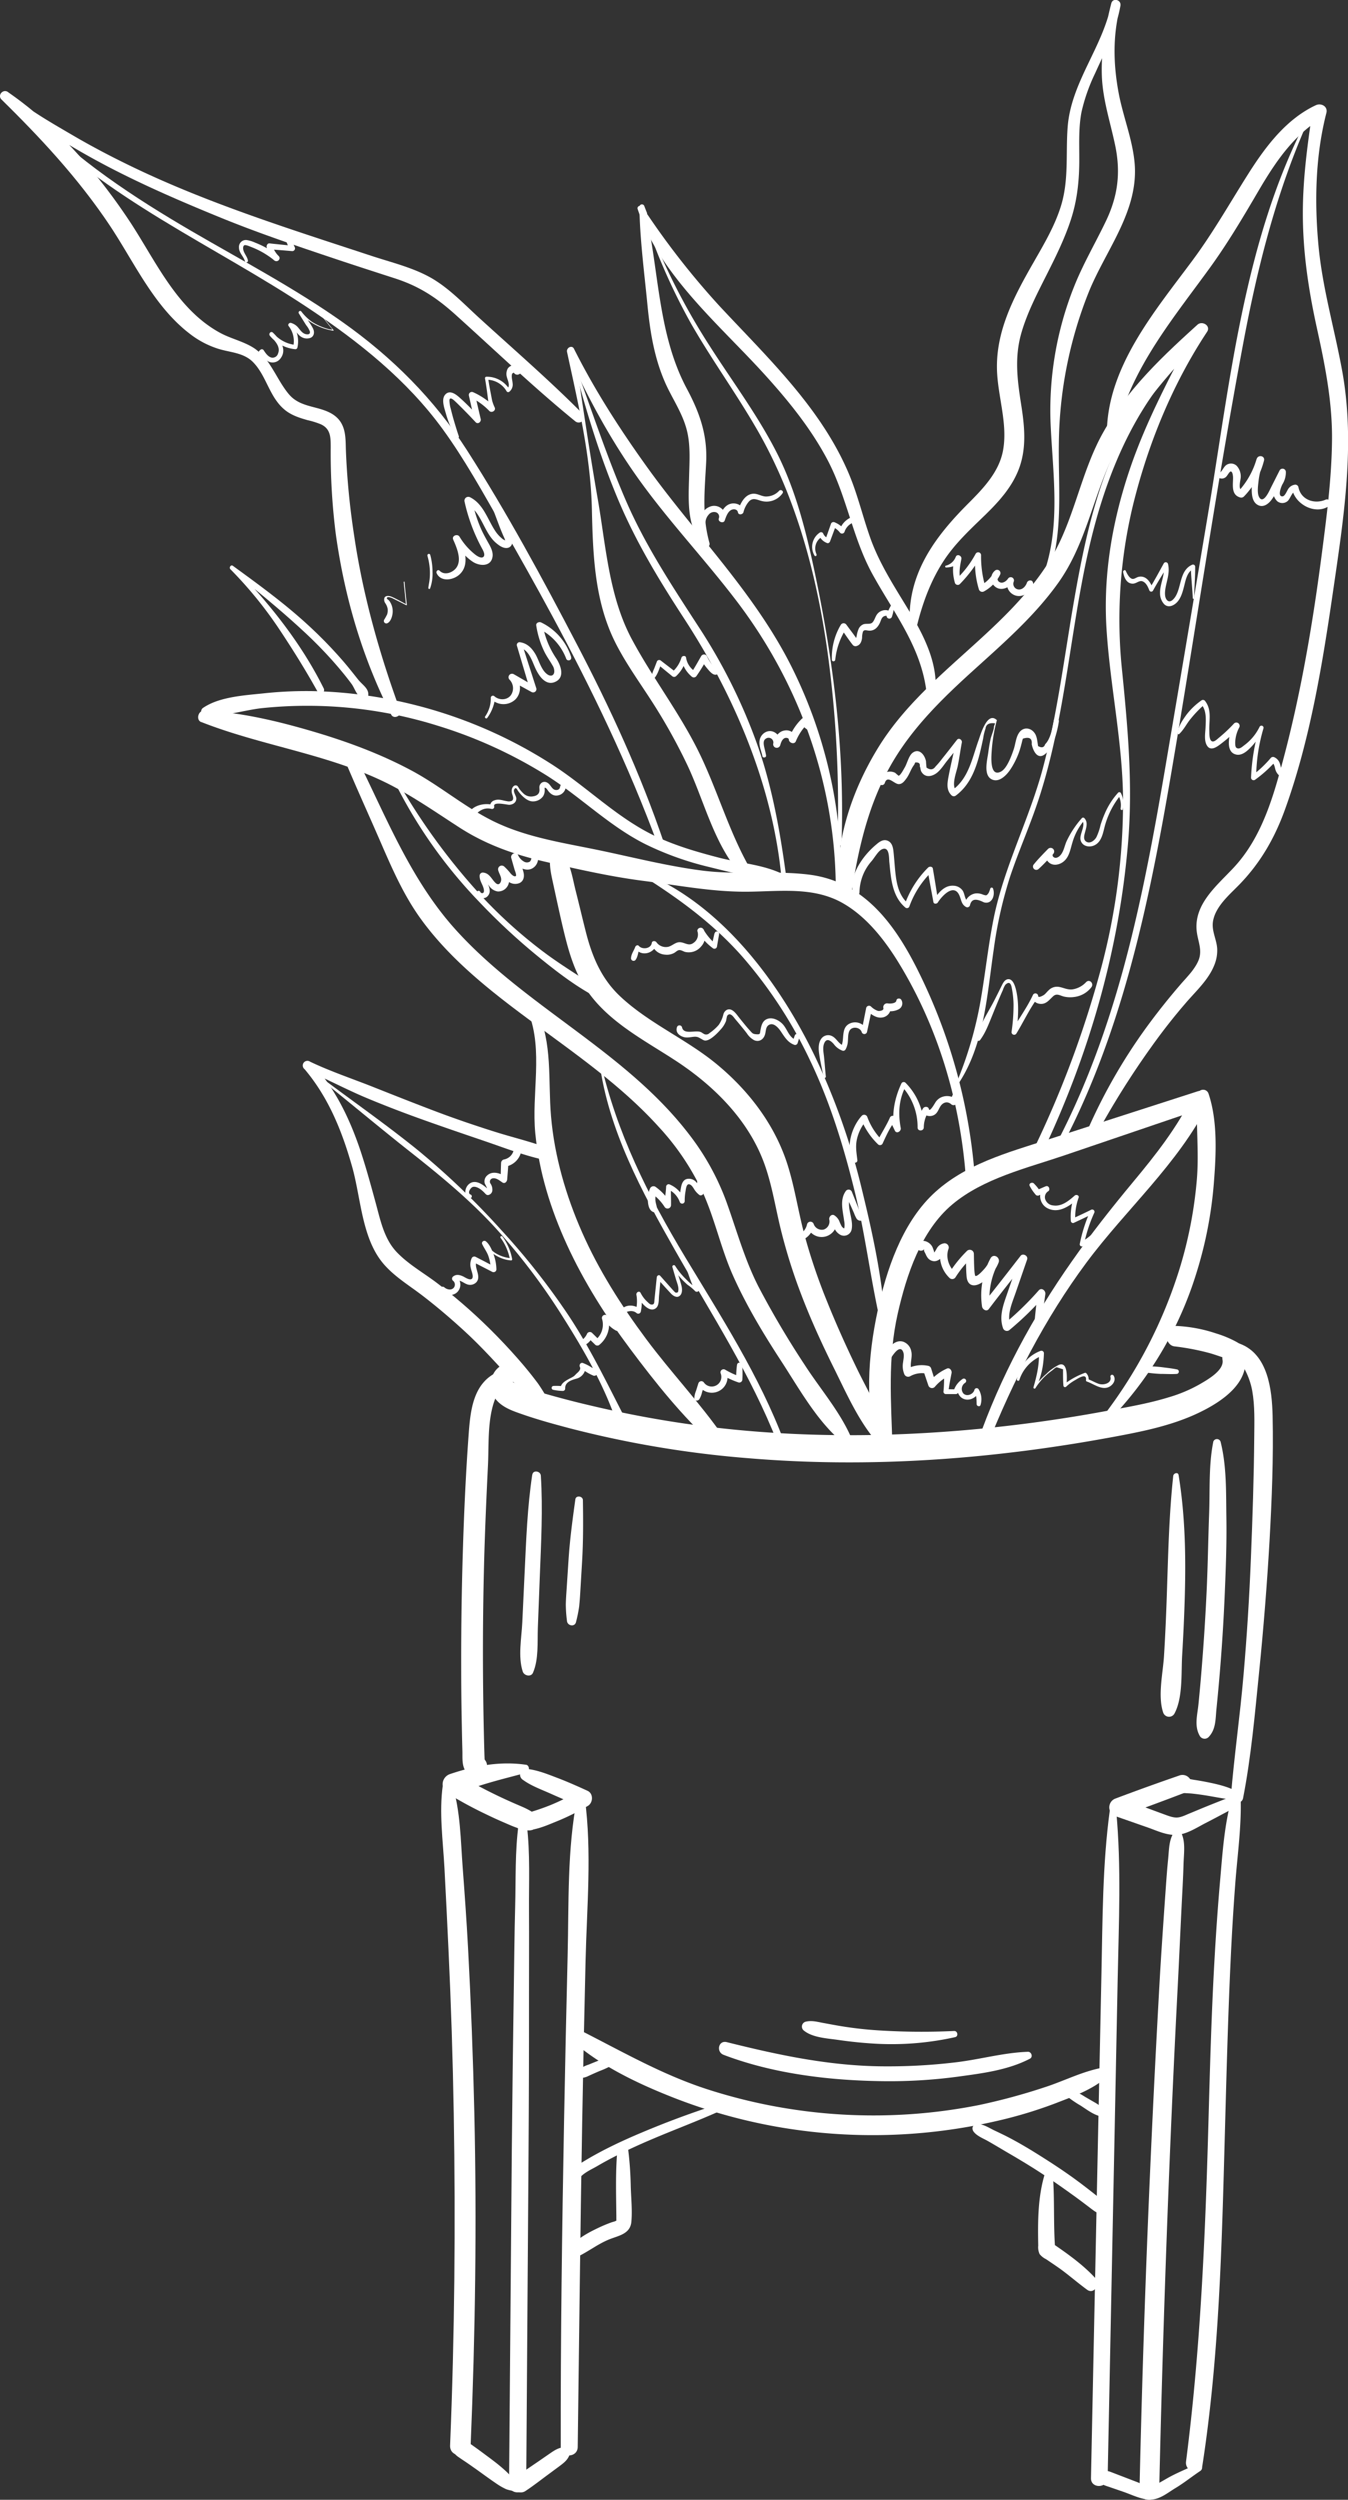 <svg xmlns="http://www.w3.org/2000/svg" width="582.7" height="1080" viewBox="0 0 582.7 1080"><rect x="0" y="0" width="582.7" height="1080" fill="#333333" stroke="none"/><g id="Слой_2" data-name="Слой 2"><g id="plant_469310632"><g id="plant_469310632-2" data-name="plant_469310632"><path d="M222.37 589.17c-8.57-1.67-13.18 8.79-8.19 15.21 2.93 3.76 7.64 5.27 12 6.78 6.49 2.25 13.15 4.07 19.79 5.83a449.61 449.61.0 0 0 77.39 13c52.66 4.44 105.76.46 157.65-9.15 12.56-2.33 25.26-4.83 36.89-10.33 9.87-4.67 23-13.14 20.06-25.79-1.46-6.35-10.49-3.25-9.49 2.87.73 4.46-6.55 8.51-9.64 10.33a62.52 62.52.0 0 1-13.28 5.66c-9.08 2.82-18.56 4.41-27.91 6.13a632.27 632.27.0 0 1-63.26 8.4c-42.07 3.43-84.62 2.53-126.31-4.3-11.41-1.86-22.75-4.17-34-6.85q-9-2.13-17.84-4.65c-2.79-.79-5.57-1.59-8.36-2.37a26.93 26.93.0 0 1-2.66-.76c-.3-.12-3.32-2.09-3.69-2.09 4.42-.1 5.39-7 .87-7.88z" fill="#fff"/><path d="M215.45 592.61c-11.16 4.77-12.15 17.15-12.92 27.85-1.19 16.5-1.94 33-2.45 49.56s-.75 33.07-.72 49.61q0 12.69.26 25.38c.07 3.84.15 7.69.26 11.53.08 3-.33 6.48 1.65 9 1.69 2.13 5.41 3.45 7.47.78l.32-.43c1.11-1.43 1.72-3.55.54-5.19l-.16-.24a3.65 3.65.0 0 0-5.72-.59l3.51-1 2 2.09c0-1.15-.07-2.31-.1-3.46-.06-1.92-.11-3.84-.16-5.77-.08-3.46-.16-6.92-.22-10.38q-.19-10.95-.24-21.92-.08-21.92.48-43.83c.37-14.23 1-28.44 1.69-42.65.56-11.35-.88-26.57 7.4-35.64 1.75-1.92-.12-5.83-2.87-4.66z" fill="#fff"/><path d="M227.27 762.43c-11.13-1.62-22.21.45-32.78 4.05a4.65 4.65.0 0 0-.89 8.4 177.47 177.47.0 0 0 16.6 9q4.13 2 8.32 3.79c3.19 1.38 6.75 3 10.27 3.12s5.27-4.72 2.66-6.9c-2.39-2-5.54-3.22-8.39-4.45s-5.75-2.56-8.59-3.93c-5.59-2.7-11-5.66-16.44-8.68-.3 2.79-.59 5.59-.89 8.39 9.73-4.14 20-6.57 30.22-9.28 1.67-.45 1.74-3.28-.09-3.54z" fill="#fff"/><path d="M226.1 769c3.6 2.61 7.9 4.12 11.93 5.93s8.21 3.52 12.28 5.37c-.05-2.17-.1-4.35-.16-6.52a92.31 92.31.0 0 1-12.23 6.1c-2.19.88-4.42 1.68-6.67 2.4-2.41.77-4.78 1.35-6.88 2.82a3.06 3.06.0 0 0-1.38 3.07 3 3 0 0 0 2.24 2.48c5.13.66 10.41-1.72 15.1-3.62a102.12 102.12.0 0 0 13.79-6.82c2.3-1.37 2.46-5.34-.16-6.52-4.36-2-8.75-3.95-13.23-5.65s-8.74-3.43-13.45-3.86a2.59 2.59.0 0 0-2.43 2A2.69 2.69.0 0 0 226.1 769z" fill="#fff"/><path d="M191.4 771.4c-1.63 11.61.08 23.88.72 35.53s1.17 23.3 1.73 35q1.68 35.54 2.29 71.12c.81 47.84.39 95.66-1.58 143.46-.23 5.72 8.65 5.48 8.89-.21 2-47.79 2.68-95.65 1.59-143.47q-.81-35.56-2.71-71.11c-.62-11.65-1.45-23.3-2.33-34.93s-.94-24.23-4.42-35.44c-.59-1.9-3.87-2.11-4.18.1z" fill="#fff"/><path d="M224.17 788.23c-1.59 11.61-1.16 23.78-1.48 35.49s-.39 23.33-.58 35q-.54 35.58-.88 71.15-.58 71.71-1.18 143.44c0 4.77 7.39 4.59 7.42-.19l1-142.27q.24-35 .2-70c0-11.66.07-23.32.0-35-.09-12.27.55-25.12-.93-37.29-.23-1.84-3.25-2.57-3.55-.39z" fill="#fff"/><path d="M249.5 776.75c-4.39 22.21-3.57 45.64-4.13 68.19q-.88 35.61-1.54 71.2c-.88 47.08-1.52 94.16-1.44 141.25.0 4.74 7.28 4.54 7.34-.18.62-46.7 1.1-93.4 1.93-140.09q.61-35 1.46-70c.55-23.11 2.78-47-.3-70-.23-1.74-2.92-2.39-3.32-.37z" fill="#fff"/><path d="M243.65 1057.38c-2.1.0-4.15 1.38-5.83 2.53l-4.94 3.41c-3.24 2.23-6.56 4.38-9.67 6.79-1.49 1.15-2.34 3.23-1.17 5a3.64 3.64.0 0 0 5 1.17c3.35-2.2 6.51-4.68 9.73-7.06l4.68-3.46c1.9-1.4 4-2.9 4.74-5.23a2.52 2.52.0 0 0-2.49-3.1z" fill="#fff"/><path d="M223 1073.29a14 14 0 0 0-.81-1.71c-.3-.46-.69-.88-1-1.32a27.26 27.26.0 0 0-3-3.06c-1.91-1.74-3.91-3.32-6-4.88s-4.29-3.2-6.46-4.77c-1.08-.77-2.16-1.55-3.25-2.31a8 8 0 0 0-2-1 3.6 3.6.0 0 0-1.84-.15c-.2.0-.41.06-.61.1s-.19.0.0-.06c-2.28-.15-3.1 2.52-2.27 4.2l.17.37c-.14-.5-.29-1-.44-1.5a5.84 5.84.0 0 0 .76 2.49 7.43 7.43.0 0 0 2 1.89c1.09.77 2.2 1.49 3.3 2.23q3.18 2.19 6.32 4.45c2 1.44 4 2.9 6.11 4.33a29.49 29.49.0 0 0 3.33 2.09c.52.26 1 .53 1.57.77a14.51 14.51.0 0 0 2.2.58 1.82 1.82.0 0 0 2-2.7z" fill="#fff"/><path d="M532 776.29c-4.18 1.66-8.37 3.28-12.53 5l-5.35 2.22c-1.68.69-3.52 1.66-5.38 1.73s-4-.83-5.86-1.5L497 781.57l-12.6-4.64c.06 2.59.13 5.18.19 7.76q13.92-4.94 27.69-10.23c1.5-.58 3-2.06 2.76-3.83a3.89 3.89.0 0 0-5-3.63q-13.95 4.8-27.76 10a4.06 4.06.0 0 0 .19 7.76L496 789.49c4.24 1.48 8.81 3.76 13.4 3.17 4.19-.55 8.11-3.18 11.82-5.08 4.29-2.2 8.54-4.49 12.8-6.76 2.47-1.31.61-5.58-2-4.53z" fill="#fff"/><path d="M536.06 774.8c-3.89-2.48-8.53-3.67-13-4.6q-3.39-.71-6.8-1.23c-2.28-.35-5.22-1.18-7.44-.37a2.83 2.83.0 0 0-.54 5.12c2 1.15 4.76.93 7 1.17s4.42.55 6.62.91c4.44.73 8.94 1.75 13.46 1.75a1.48 1.48.0 0 0 .68-2.75z" fill="#fff"/><path d="M508.22 790.6c-3 3.52-2.81 8.1-3.26 12.52-.63 6.2-1 12.42-1.46 18.64-.8 11.65-1.62 23.31-2.27 35q-2.06 36.71-3.72 73.44-3.3 72.87-4.94 145.8c-.12 5.48 8.4 5.26 8.52-.21q1.64-72.33 4.61-144.63 1.49-36.15 3.36-72.27c.61-11.65 1.12-23.3 1.7-35 .3-6.21.68-12.42.85-18.63.13-4.81 1.11-10.28-1.6-14.49a1.15 1.15.0 0 0-1.79-.19z" fill="#fff"/><path d="M532.52 776.68c-3.19 11.16-4 23.1-5 34.62-1.08 12.14-1.91 24.3-2.59 36.47-1.32 23.6-1.94 47.23-2.6 70.86-1.36 48.47-3.44 96.7-9.64 144.84-.59 4.56 6.33 6.42 7.06 1.76 7.32-47.32 8.41-95.57 9.72-143.35.66-24 1.28-48 2.36-72 .54-12.16 1.24-24.32 2.17-36.47s2.66-24.24 2.31-36.31a1.92 1.92.0 0 0-3.76-.42z" fill="#fff"/><path d="M479.74 782.12c-3.18 23.38-3.11 47.13-3.62 70.69q-.76 36.32-1.52 72.62-1.52 72.62-3 145.23c-.09 4.63 7.11 4.45 7.2-.18q1.47-72 2.91-144.06.72-35.71 1.43-71.44c.48-24.14 1.63-48.5-.64-72.56-.14-1.46-2.53-2-2.75-.3z" fill="#fff"/><path d="M517.09 1064.67c-3.41 1.7-7 3.14-10.36 4.86-1.69.86-3.32 1.86-5 2.79-1.42.8-3 2-4.68 1.85a19.55 19.55.0 0 1-5-1.62l-5.21-2-5.21-2c-1.86-.71-3.61-1.56-5.59-.78a2.5 2.5.0 0 0-1.38 3.65c1.09 2 3.08 2.43 5.07 3.11l6 2.07c3.66 1.26 7.84 3.43 11.79 3.32s7.45-3.1 10.63-5c3.71-2.23 7.12-5 10.72-7.39a1.73 1.73.0 0 0-1.82-2.94z" fill="#fff"/><path d="M478.32 893.05c-9.26 1.26-17.73 5.8-26.58 8.67a263.85 263.85.0 0 1-28.42 7.71 233.83 233.83.0 0 1-117.93-6.9c-19.25-6.28-36.11-16-54-25.08-2.91-1.47-6.15 2.46-3.49 4.76 11.84 10.25 27.06 17.6 41.51 23.37a235.08 235.08.0 0 0 46.15 13.21 238.27 238.27.0 0 0 95.63-2.52 189.33 189.33.0 0 0 25.54-7.75c8.08-3.15 16.78-6.18 23-12.43 1-1 .24-3.26-1.35-3z" fill="#fff"/><path d="M314.91 907.72a389.18 389.18.0 0 0-37.48 13.61c-6 2.52-11.88 5.2-17.61 8.22-2.71 1.44-5.39 2.94-8 4.56-1.67 1-4.82 2.34-4.82 4.68.0 3.1 4.6 2.91 4.77-.12.06-.14.0-.19-.06-.14a1.09 1.09.0 0 0-.43-1.49 7.58 7.58.0 0 0-.74-.4l1.23 2v0l-.66 1.7c1.84-1.9 4.82-3.21 7.09-4.53q3.84-2.25 7.8-4.25c5.63-2.89 11.41-5.49 17.25-7.94 10.9-4.59 22-8.66 32.62-13.76 1.22-.58.29-2.51-1-2.12z" fill="#fff"/><path d="M420.56 920.5c1.38 2.26 4.27 3.25 6.49 4.52 2.59 1.48 5.14 3 7.72 4.53 5.17 3 10.29 6.05 15.29 9.32s9.61 6.51 14.31 9.91c2.49 1.79 4.92 3.65 7.36 5.5s3.41 2.44 6.31 2l-2-.22.19.09c-.41-.49-.81-1-1.21-1.49l-.07-.4 4.26-.68v-.08a2 2 0 0 0-1.47-1.4h-.07c-2.27-.27-3.95 2.78-1.58 4a3.53 3.53.0 0 0 1.45.36c1.64.17 2.87-1.87 2.38-3.29l-.06-.19a2.63 2.63.0 0 0-1.89-1.79c-1.41-.21-1-.13-2.17-1.12-1-.85-2.06-1.67-3.09-2.49-2.21-1.74-4.44-3.46-6.7-5.14-4.6-3.42-9.37-6.61-14.21-9.69s-9.57-6-14.53-8.64c-2.48-1.33-5-2.54-7.58-3.75-2.29-1.1-4.94-2.92-7.55-2.65a1.86 1.86.0 0 0-1.52 2.8z" fill="#fff"/><path d="M459.45 904.15a44.5 44.5.0 0 0 7.58 5.49c2.59 1.66 5.22 3.71 8.21 4.58 1.85.54 2.91-1.85 1.71-3.12a17.56 17.56.0 0 0-3.88-2.85l-4-2.32a44.13 44.13.0 0 0-8.31-4.14c-1.38-.46-2.25 1.44-1.31 2.36z" fill="#fff"/><path d="M265.61 888.55a37.74 37.74.0 0 0-4.09.76 25 25 0 0 0-3.55 1.26c-1.17.46-2.34.93-3.5 1.41a13.87 13.87.0 0 0-4.11 2.09c-1.31 1.19-.21 3.81 1.6 3.6a7.64 7.64.0 0 0 2.37-.76l1.43-.65c1.19-.54 2.39-1.06 3.59-1.57a35 35 0 0 0 3.71-1.62c1.11-.64 2.26-1.22 3.32-1.94s.69-2.73-.77-2.58z" fill="#fff"/><path d="M267 927.46c-1 9.91-.68 19.83-.57 29.78.0.56.0 1.13.0 1.69.0.71.39.05.0.42s-1.57.6-2.13.8a64.65 64.65.0 0 0-6.13 2.59c-3.85 1.86-8 4.08-10.91 7.25-2.28 2.47.74 5.9 3.58 4.41 4.24-2.21 8-5.07 12.46-6.88 4.11-1.67 9.16-2.32 9.63-7.67.45-5.12-.16-10.52-.28-15.65a150.74 150.74.0 0 0-1.28-16.85 2.21 2.21.0 0 0-4.41.11z" fill="#fff"/><path d="M451.6 939.36c-3 9.88-3 20.59-2.8 30.84a7 7 0 0 0 .6 3.66 8.26 8.26.0 0 0 2.77 2.19q3 2 6 4.09c4 2.9 7.77 6.2 11.77 9.12 3 2.18 5.82-2.51 3.62-4.93-5.47-6-12.61-11-19.31-15.56l1.88 3.09c-.82-10.71-.21-21.42-1-32.11a1.81 1.81.0 0 0-3.55-.39z" fill="#fff"/><path d="M533.23 584.21c3.89 5.09 6.92 10.29 8.07 16.66 1.18 6.6.92 13.43.87 20.11-.15 17.32-.73 34.63-1.43 51.93q-1 25.38-3.19 50.67c-1.5 17.61-4.06 35.14-5.49 52.75-.24 3 4.71 3.53 5.28.58 3.5-17.95 5.11-36.45 6.95-54.64q2.85-28.18 4.49-56.47c1-17.93 1.73-36.09 1.33-54.06-.26-11.39-2-26.7-14.19-31.21-1.95-.73-3.95 2-2.69 3.68z" fill="#fff"/><path d="M385.8 625.29c-.59-19.66-2.14-38.3 2.26-57.75 3.77-16.64 10.06-35.81 23.56-47.15s32.17-15.68 48.46-21.22l60-20.4-4.45-5.5c-6.74 13.88-16.16 25.79-26 37.6-9.14 11-18 22.21-26.19 33.92-17 24.14-31.1 50.18-40.81 78.08-.83 2.37 3.19 4 4.14 1.62 11.12-27.9 24.92-54.83 42.87-79 17.23-23.17 39.45-42.45 52.66-68.54 1.46-2.89-1.18-6.55-4.45-5.5L453.1 492.31c-17.47 5.63-36.4 10.73-50 23.8-13.31 12.79-20 32.75-23.75 50.34-4.08 19-5.84 41.16.63 59.77 1.08 3.1 5.93 2.52 5.83-.93z" fill="#fff"/><path d="M517.58 473.29c-.74 12.17.82 24.36-.24 36.59a183.65 183.65.0 0 1-7 36.81 203.21 203.21.0 0 1-34.65 66.68 1.47 1.47.0 0 0 2.13 2 158.45 158.45.0 0 0 39.55-66 176 176 0 0 0 7.31-37.84c1-12.51 1.77-27-2.27-39.05a2.47 2.47.0 0 0-4.81.77z" fill="#fff"/><path d="M383 619.11c-2.68-9.65-8.13-18.63-12.47-27.6-4.73-9.75-9.18-19.64-13.21-29.7a250.91 250.91.0 0 1-9.68-28.71c-2.66-10-4.13-20.25-7.27-30.09-5.45-17.05-16.6-31.66-30.26-43-13.2-11-29.54-17.8-42.06-29.58-8.34-7.85-12.29-17.64-15-28.57-1.43-5.69-2.78-11.4-4.22-17.1s-2.26-12-5.9-16.78c-1.28-1.68-4.41-1.71-4.88.76-.86 4.52.09 8.58 1.06 13 1.3 5.95 2.56 11.92 3.95 17.85 2.15 9.17 4.49 18.5 9.53 26.57 9.22 14.75 25.23 22.79 39.34 32 15.53 10.13 29.71 23.8 37.09 41.1 4.13 9.66 5.71 20.1 8.1 30.26a236.33 236.33.0 0 0 9.32 30c4.14 10.86 9 21.41 14.17 31.82s10.17 21.77 17.64 30.76c2 2.36 5.49-.37 4.78-2.94z" fill="#fff"/><path d="M87 311.94c25.17 9.91 52.25 13.44 77 24.85 12.42 5.72 23.28 13.43 34.72 20.8s23.83 11.7 37 14.72c14 3.22 28.32 6.46 42.57 8.28 15.1 1.93 29.82 4.82 45.12 4.66 13.78-.13 28.22-2.21 40.77 4.87 10.41 5.87 18.34 16.1 24.47 26.14 17 27.89 26.39 59.79 28.84 92.28.19 2.48 4.08 2.41 3.89-.1a239.42 239.42.0 0 0-21.44-82.59c-10.27-22.18-23.89-44.79-50.39-48-15.13-1.84-30.44.22-45.65-1.68-15.85-2-31.27-6.06-46.89-9.24-14-2.84-28.46-5.16-41.53-11.09-13.45-6.09-24.71-16.08-37.71-23-13.48-7.21-27.95-12.53-42.59-16.84-15.23-4.47-31-8.24-46.92-9-2.55-.13-3.71 4.05-1.23 5z" fill="#fff"/><path d="M88.67 309c8.09.81 17-2.3 25-3.1a188.92 188.92.0 0 1 75.51 7.63 198.32 198.32.0 0 1 46.57 21.17c15.05 9.36 27.66 22.33 43.62 30.21a132 132 0 0 0 27.21 9.68c9.14 2.23 20.15 5.33 29.59 4.74 1.18-.07 1.84-1.87.59-2.41-8-3.48-17.57-4.18-26-6.38-9.27-2.41-18.45-5.05-27.14-9.13-16.73-7.85-29.82-21.43-45.31-31.32a199.94 199.94.0 0 0-95.67-31.21 171 171 0 0 0-28.17.62c-8.47.92-19.56 1.43-26.74 6.37a1.71 1.71.0 0 0 .93 3.13z" fill="#fff"/><path d="M368.47 622.35c-4.73-11.77-13.75-22-20.6-32.63a390.76 390.76.0 0 1-20.05-33.93c-6-11.79-9.34-24.14-13.79-36.51a108.24 108.24.0 0 0-15.83-28.76C270.42 454 226.81 435 196.49 401.13c-20-22.38-30.55-50.75-44-77.17-1.25-2.46-5.52-.58-4.45 2 5.29 12.8 11.07 25.39 16.58 38.09 4.94 11.38 9.95 22.82 17.27 32.93 13.38 18.5 32 32.66 50.24 46.07 18.39 13.55 37.27 26.81 52.67 43.85a108.87 108.87.0 0 1 19.44 29.27c5 11.42 7.56 23.68 12.68 35.08 5.77 12.89 13.08 25 20.78 36.81 7.94 12.16 16.13 27.15 27.78 36.11 1.26 1 3.71.0 3-1.82z" fill="#fff"/><path d="M139.92 297.39c-9.81-19.73-23.74-37.06-39.07-52.81l-1.27 1.34c10.63 8.62 21.3 17.23 31.34 26.54a184.94 184.94.0 0 1 14 14.32c2.43 2.8 4.81 5.66 7 8.63 1.64 2.21 2.38 6 5.48 6.43a1.46 1.46.0 0 0 1.73-1c.67-3.22-2.49-4.94-4.28-7.19-2.05-2.58-4.09-5.17-6.24-7.68a189.2 189.2.0 0 0-15-15.51c-10.28-9.52-21.61-17.76-32.94-26-.87-.64-1.78.75-1.08 1.47a174.51 174.51.0 0 1 20.88 25.54c6 9 11.69 18.1 16.9 27.51.95 1.72 3.41.13 2.56-1.58z" fill="#fff"/><path d="M312.7 620.68c-10.23-14.69-22.7-27.8-33.39-42.17s-20.42-29.61-27.65-46c-7-15.81-12-33-13.47-50.24-1.35-15.73.81-31.56-6.18-46.26-.94-2-4.33-.46-3.52 1.59 6.37 16.24 1.24 35 2.9 52 1.64 16.81 6.66 32.85 13.67 48.17 7.34 16 16.81 30.95 27.35 45 10.82 14.48 22.58 29.24 36 41.35 2.24 2 6.1-.79 4.24-3.44z" fill="#fff"/><path d="M238.4 607.93a63.79 63.79.0 0 0-6-10.42c-2.42-3.23-4.94-6.35-7.58-9.39q-7.92-9.12-16.69-17.45A232.57 232.57.0 0 0 189 554.39c-5.83-4.45-12.69-8.25-17.71-13.65-5.46-5.86-7-14.25-9.07-21.71-2-7.31-4-14.65-6.39-21.84-4.64-13.87-11.16-27.52-21.34-38.19-.79 1.08-1.59 2.16-2.38 3.25 8.88 3.77 17.42 8.38 26.36 12.12 8.14 3.4 16.35 6.54 24.66 9.5C191.88 487 200.7 490 209.52 493c9 3.07 18.38 6.76 27.79 8.52 2.64.49 4.66-3.55 1.84-4.68C231 493.61 222.33 491.62 214 489c-8.89-2.8-17.7-5.81-26.42-9.12s-17.64-6.84-26.43-10.33c-9-3.56-18.38-6.7-27.07-10.84a2 2 0 0 0-2.38 3.25c10.4 12.34 16.22 26.88 20.56 42.27 3.78 13.43 4.11 30.7 13.44 41.7 4.72 5.57 11.14 9.39 16.88 13.79 6.39 4.9 12.51 10.13 18.43 15.58 12.09 11.12 22.31 24 33.91 35.49 1.94 1.91 4.64-.63 3.51-2.84z" fill="#fff"/><path d="M135.64 463.93c13.87 11 27.4 22.43 41.32 33.42 13 10.25 25.66 20.62 36.89 32.81a273.39 273.39.0 0 1 29.67 39.13c8.64 13.67 17 28.17 22.41 43.44a1.9 1.9.0 1 0 3.45-1.56c-7.53-14.68-14.64-29.36-23.82-43.14a303.69 303.69.0 0 0-28.86-36.58 334.73 334.73.0 0 0-36.21-34.64c-14.43-11.67-29.64-22.16-44.39-33.36-.34-.25-.8.22-.46.48z" fill="#fff"/><path d="M279.39 379.37c15.43 9.86 29.56 20.35 41.72 34.18a195.53 195.53.0 0 1 29.2 44.89C359.18 477 365.2 497 370 517c4.85 20.33 7 41.31 12.37 61.45a.3.3.0 0 0 .58-.1c-.5-21.46-5.27-43.54-10.36-64.39a291.32 291.32.0 0 0-20.39-57.71c-15.05-31.18-39.28-64.06-72-78.33a.85.85.0 0 0-.82 1.48z" fill="#fff"/><path d="M259.11 458.87c3.82 29.25 18.38 56.09 32.76 81.4 15.57 27.4 32.81 53.78 44.29 83.28.66 1.71 3.4.91 2.75-.82-10.63-28.27-27.17-53.82-42.7-79.56-16.09-26.69-29.65-53.8-36.6-84.38-.06-.28-.54-.21-.5.08z" fill="#fff"/><path d="M168.55 333.64a208.85 208.85.0 0 0 38.82 56.23 273 273 0 0 0 25 23.2c8.66 7.07 18.41 14.63 28.6 19.29a1.47 1.47.0 0 0 1.42-2.57c-9.39-6.67-19.37-12.34-28.56-19.38a205.69 205.69.0 0 1-24.79-22.31 274.27 274.27.0 0 1-39.63-55c-.33-.59-1.15-.05-.87.54z" fill="#fff"/><path d="M367.88 387.05c3-19.8 7.27-39.1 17.3-56.66 9.15-16 22.29-28.74 35.85-41 12.88-11.66 26.07-23.15 36.26-37.35 11.6-16.15 14.71-35.09 22.77-52.85 9.47-20.84 26.16-38.44 41.29-55.33l-4.17-3.05c-10.59 20.4-21.67 40.64-29 62.52s-11.27 44.63-9.9 67.76c1.48 24.86 7 49.29 7.18 74.24A279.47 279.47.0 0 1 476 418.2a442 442 0 0 1-29.17 78.36c-1.12 2.34 2.42 4.31 3.54 2 20.33-42.71 33.42-87.85 37.31-135.06 2-24.71-.14-48.81-2.6-73.38a210.87 210.87.0 0 1 4.8-72.37c6.48-26.17 17-51.87 31.91-74.4 1.72-2.61-2.1-4.93-4.17-3.06-15.37 13.91-30 27.74-40.4 45.92-10.18 17.71-12.7 38.59-23.48 56-19.48 31.4-54.59 49.08-74.07 80.71-11.53 18.7-19.21 41.47-17.17 63.61.27 2.89 4.93 3.86 5.43.6z" fill="#fff"/><path d="M510.15 154.72c-30.86 28.05-39.75 68.76-46.45 108.17-3.91 23.06-6.86 46.36-12.89 69C444.91 354 434 374.51 429.49 397c-2.32 11.63-3.55 23.44-5.57 35.12a165.32 165.32.0 0 1-10.59 36.06.41.41.0 0 0 .71.39c11.47-16.89 12.61-38.7 15.52-58.35a182.93 182.93.0 0 1 7.09-31.53c3.58-10.68 8.15-21 11.76-31.67 14.38-42.54 14.28-88.28 28-131 7.16-22.26 17.92-43.83 34.4-60.67.43-.44-.25-1.07-.7-.66z" fill="#fff"/><path d="M481.9 189c6.11-28.55 24.05-49.87 40.79-72.88 8.18-11.23 15.08-23 22.11-35C552 69 559.66 58 572 50.62l-4.56-3.33c-2.38 15.86-4.5 31.55-4.24 47.64s2.7 31.61 6.13 47.17c3.52 16 6.64 31.74 6.46 48.2s-2.33 33-4.47 49.44c-4.24 32.49-9.85 65-18.85 96.54-3.9 13.63-8.95 27.33-18.66 38-7.17 7.86-17.69 15.89-16.53 27.8.46 4.65 2.74 8.5.65 13.18-1.67 3.75-4.8 6.8-7.45 9.86q-7.85 9.06-14.9 18.72a238 238 0 0 0-25.91 45.43c-1.06 2.43 2.37 4.44 3.66 2a363.22 363.22.0 0 1 24.45-39.1c4.7-6.59 9.72-13 15-19.09 4.31-5 9.6-9.79 12.1-16.05a16.67 16.67.0 0 0 1.28-7.08c-.2-4-2.46-7.67-1.84-11.78 1-6.34 6.73-11.25 11-15.58 9.33-9.47 15.61-20.32 20.12-32.8 10.92-30.21 16.25-63.06 20.86-94.74 4.54-31.17 9.58-63.16 3.94-94.49-3.29-18.25-8.59-36-10.31-54.57-1.75-18.93-1.33-38.73 3.43-57.21.72-2.81-2.28-4.4-4.56-3.33C556.15 51.37 547.33 63 540 74.47c-8.06 12.68-15.32 25.6-24.28 37.72-16.53 22.33-37.79 47-37.25 76.44.0 1.92 3 2.31 3.4.38z" fill="#fff"/><path d="M565.41 50.65C537.7 103.14 531.8 164.91 522.1 222.58Q514 271 505.78 319.42c-4.79 28.45-9.67 56.91-16.53 84.95-7.94 32.49-18.73 64.3-34.74 93.75a1.32 1.32.0 0 0 2.31 1.28c27.83-50.88 39.67-108.09 49.36-164.72 10.62-62.12 19.62-124.57 31.26-186.51C543.7 114.8 552 82 566 51c.17-.38-.38-.7-.58-.32z" fill="#fff"/><path d="M326 378.22c-10-16.18-15-34.54-23.1-51.61-8.46-17.8-20.54-33.18-29.79-50.46-9.95-18.6-11.2-40.42-14.77-60.85-3.71-21.22-6.78-42.49-10-63.79l-3.08.92c9.09 19.92 19.32 38.86 32.26 56.57S305.7 242.86 319 260.45c26.54 35.18 41.75 77.55 42.27 121.74a1.18 1.18.0 0 0 2.35-.05 202.73 202.73.0 0 0-22.17-95.49c-16.15-31.49-41.44-56.54-61.89-85.06-11.6-16.16-22.54-33.12-31.45-50.91-.89-1.79-3.38-.37-3 1.35 4.81 22.39 10.23 44.92 10.74 67.93.45 19.83 1.15 40.07 10.36 58.09 4.33 8.49 9.9 16.24 15.07 24.22a245.55 245.55.0 0 1 15.71 28c7.93 16.66 12.21 37.35 26.05 50.37a2 2 0 0 0 3-2.43z" fill="#fff"/><path d="M248.34 158.59c5.26 19.74 11.24 39.33 19.24 58.16 7.6 17.86 17.44 34.06 28 50.27 21.81 33.38 38.57 72.65 42.25 112.58.13 1.37 2.31 1.29 2.13-.05-2.54-19.05-5.91-38.47-12.19-56.67a240 240 0 0 0-25.88-52.23c-11.57-17.83-23.05-35.16-31.5-54.76-8.11-18.8-14.48-38.27-21.53-57.47a.29.29.0 0 0-.56.17z" fill="#fff"/><path d="M173 307c-8.91-24.27-16.06-49.59-19.85-75.2a324.67 324.67.0 0 1-3.65-37.72c-.12-4.49.0-9.22-3.07-12.84-2.51-2.93-6.22-4.1-9.82-5.05-4.72-1.24-8.82-2.22-12-6.18-3-3.68-5.06-8-7.68-12a26.26 26.26.0 0 0-6.55-7.22c-4.52-3.16-10.13-4.28-15-6.86-19-10.2-28.06-31.27-39.44-48.47C41.92 74.35 24.17 54 3.14 39.59c-.69 1.23-1.37 2.47-2 3.7 7.43 4.69 14.3 10.24 21.74 15 7.7 4.88 15.62 9.42 23.69 13.65C62.44 80.23 79 87.35 95.59 94.12c16.35 6.66 33.11 12.29 49.84 17.89 8.4 2.81 16.83 5.52 25.26 8.25 10.7 3.46 18.09 8.39 26.39 15.87 17.06 15.37 33.75 31.35 51.56 45.86 2.25 1.83 5.23-1.19 3.14-3.3-14.29-14.41-29.72-27.73-44.7-41.4-6.7-6.11-13.26-13.11-21.26-17.53-7.78-4.29-16.9-6.46-25.3-9.23C125.85 99.11 90.82 88.18 57.83 72.38 48.69 68 39.7 63.3 31 58.19c-9.28-5.43-19.33-11.1-27.38-18.28C1.54 38.1-1.3 41.06.65 43c17 16.7 32.76 33.64 46.16 53.46 11.09 16.39 19.52 36 35.76 48.15a39.18 39.18.0 0 0 11.11 5.86c5.5 1.88 11.6 1.68 15.86 6.14 5.74 6 6.92 15 13.54 20.44 2.9 2.38 6.32 3.46 9.87 4.47a36.71 36.71.0 0 1 5.82 1.82c4.19 2 4.17 5.61 4.19 9.83a277.13 277.13.0 0 0 2.22 37.76c3.81 27.23 11.47 53.28 23.93 77.82 1.08 2.14 4.68.53 3.85-1.74z" fill="#fff"/><path d="M11.06 49.48C45.29 86 92.54 105.94 133.61 133.32c21.7 14.46 42.29 30.87 57.75 52.09 9.46 13 17.25 27.15 25.23 41.07 7.59 13.25 15.09 26.55 22.34 40 17.14 31.79 32.87 64.48 45.37 98.39.62 1.67 3.26.91 2.67-.81-10.11-29.76-23.21-58.19-37.76-86-14.77-28.29-30.17-56.74-47.4-83.62-14.12-22-32.35-40.15-53.66-55.23-20.72-14.67-43.33-26.54-65.23-39.29C57.66 85.18 33 69 12.68 47.77c-1-1.09-2.65.61-1.62 1.71z" fill="#fff"/><path d="M306.69 234.62c-3.32-11.9-2.07-22.64-1.44-34.77.61-11.93-2.82-21.58-8.37-31.95-12.95-24.23-11.94-52.72-18.36-78.87l-1.78 1.1c.71.82 1.41 1.65 2.12 2.48.33.39 1-.06.85-.52-.4-1-.8-2-1.19-3.06a1.09 1.09.0 0 0-2.12.34c.18 13.92 2.11 28.27 3.45 42.14 1.27 13.09 3.39 25.77 9.48 37.56 3 5.83 6.47 11.48 7.85 18 1.29 6.06.85 12.51.7 18.66-.26 10.29-1.23 22.34 6.45 30.36a1.44 1.44.0 0 0 2.36-1.45z" fill="#fff"/><path d="M275.64 90.33c9.54 28.56 35.28 49.86 54.92 71.51 10.32 11.38 20.09 23.42 27.26 37.07 8.23 15.68 10.74 33.52 19.28 49.08 9.29 16.93 21.09 31.37 23.42 51.17a1.91 1.91.0 0 0 3.82-.09c1.41-15.65-8.37-30.17-16.11-42.93-4.61-7.6-9-15.24-12-23.65-3.24-9.1-5.43-18.57-9.17-27.5-12-28.68-35.29-50.48-56.1-72.84A338.71 338.71.0 0 1 277.7 89.4c-.69-1-2.48-.33-2.06.93z" fill="#fff"/><path d="M277.7 91.32a263.09 263.09.0 0 0 20.92 48.31c9 15.74 19.69 30.42 28.73 46.13 19.54 33.91 28.36 73.48 32.31 112.09A486.66 486.66.0 0 1 362 364.52c0 1.13 1.72 1.09 1.76.0 1.4-39.27-3.24-77.5-11.28-115.86-3.81-18.2-8.34-36.69-16.84-53.33-8.26-16.15-19.18-30.68-28.91-45.93a284.39 284.39.0 0 1-28.72-58.15.18.18.0 0 0-.35.11z" fill="#fff"/><path d="M396.39 270.3c2.35-9.55 5.77-18.94 11.07-27.27 5.06-8 11.79-14.12 18.49-20.64 5.83-5.68 11.35-11.78 14.35-19.46 3.61-9.21 2.59-18.85 1.08-28.39-1.64-10.41-2.85-20.15.06-30.45 2.46-8.67 6.69-16.84 10.73-24.86 3.87-7.66 7.72-15.37 10.47-23.52 3.07-9.07 3.95-17.94 3.9-27.49.0-6.66-.31-13.39 1-20a78.59 78.59.0 0 1 5.84-16.54c4.32-9.55 9.15-18.81 10.95-29.24.44-2.55-3.29-3.55-3.95-1-2.58 10.06-4.45 20.74-4.09 31.18s3.69 20.2 5.78 30.26c2.46 11.86 1.12 22-4.11 32.85-4.57 9.5-9.89 18.52-13.77 28.36a144.29 144.29.0 0 0-10 60.12c1.07 21.86 4.49 44.82-3.8 65.76-.52 1.3 1.4 2.38 1.92 1.06 7.67-19.33 5.09-39.39 5.4-59.63A180.83 180.83.0 0 1 470.71 126c7.47-18.34 21.77-35.1 19.71-56-1-10.14-4.93-19.65-6.82-29.62-2.4-12.68-2.67-25.44.77-37.94l-3.95-1c-3.62 19-17.49 34-18.92 53.66-.82 11.22.53 22.33-2.7 33.29-2.6 8.81-7.39 16.87-11.92 24.79-8.7 15.18-17.1 30.8-15.8 48.87.76 10.73 4.45 21.65 2.53 32.43-1.68 9.44-8.63 16.6-15.15 23.13-14.57 14.59-26.38 30.59-25.19 52.29a1.59 1.59.0 0 0 3.12.34z" fill="#fff"/><path d="M526.78 206.38a2.66 2.66.0 0 0 3.55-.76c.31-.33 1.18-1.94 1.68-1.92.87.0 1 2.18 1 2.73.0 3.17-.89 7.42 3.16 8.52a1.63 1.63.0 0 0 1.56-.46A34.41 34.41.0 0 0 546.39 199c.54-2.05-2.45-2.7-3.14-.78a37.1 37.1.0 0 0-2.14 11.66c-.06 2.58-.21 6.43 2.26 8.08s4.87-.13 6.3-2.08c2.47-3.38 4.1-7.61 6-11.32l-2.67-.66c.21 2.89-2.31 5-2.58 7.79a5.63 5.63.0 0 0 1.77 4.92 3.47 3.47.0 0 0 4.39-.12c1.07-.85 2-4.08 3.36-4.28l-1.39-1c1.18 6.64 9.89 11.31 15.78 7.52 1.44-.93.41-3.6-1.29-2.86-4.83 2.11-10.77.1-11.78-5.48a1.41 1.41.0 0 0-1.39-1 4.12 4.12.0 0 0-2.83 1.6c-.65.8-1.51 3.39-2.63 3.46-2.37.15-.54-4.29-.1-5.14a9.82 9.82.0 0 0 1.53-5.48 1.44 1.44.0 0 0-2.67-.65l-3.69 7.3c-.67 1.33-3.3 7.52-5.15 4.37-1.06-1.79-.47-5.35-.26-7.31a30.59 30.59.0 0 1 2.15-8.14l-3-1.18a35.13 35.13.0 0 1-7.9 14.08l1.57-.46c-1.87-.45-.57-4.41-.56-5.73a6.72 6.72.0 0 0-1.77-4.89 3.59 3.59.0 0 0-4.37-.38c-1.33.82-1.86 3-3.23 3.56a1.12 1.12.0 0 0-.21 2z" fill="#fff"/><path d="M516.19 258.46c.06-4.56.49-9.08.45-13.64a.94.94.0 0 0-1.21-.87c-5.39 2.3-4.66 9.05-7.13 13.46-.63 1.13-2.33 3.33-3.75 1.95-1.27-1.22-1-3.65-.76-5.19.63-3.52 2-6.94 1.1-10.54a1 1 0 0 0-1.84-.2c-2 3.65-4 7.35-6.17 10.94l1.59.17c-.83-2.22-2.26-5.1-4.91-5.41a4 4 0 0 0-1.76.2c-.84.29-1.69 1.07-2.62.68-1.18-.49-2.05-2.28-2.55-3.37-.33-.7-1.24-.12-1.13.51.39 2.31 1.51 5.17 4.34 5 1.49-.08 2.75-1.63 4.25-.91s2.18 2.46 2.72 3.78a.88.88.0 0 0 1.59.17c2-3.65 4.26-7.21 6.41-10.81l-1.85-.19c.86 4.07-1.61 8-1.51 12.11a7 7 0 0 0 1.76 4.7c1.38 1.4 3.18 1.05 4.66.0 2.39-1.74 3.22-4.78 3.93-7.51s1.29-6.48 4.18-7.75l-1.21-.87c.08 4.55.64 9 .83 13.6a.3.3.0 0 0 .59.0z" fill="#fff"/><path d="M509.7 317.15c2.06-1.9 3.29-4.61 5.11-6.74a50 50 0 0 1 6-6.18h-1.55c2.36 2.72 2 6.69 1.86 10.05-.1 2.39-.74 5.68.64 7.86 1.5 2.38 3.92.77 5.59-.46a67.52 67.52.0 0 0 8.14-7.15l-2.27-1.67c-1.59 3.11-4.25 12.29 1.42 13.19 2.6.4 5-2.06 6.61-3.77a27.41 27.41.0 0 0 4.84-7.46l-1.67-.66A89.4 89.4.0 0 0 540.79 336a1.11 1.11.0 0 0 1.69.92 53.2 53.2.0 0 0 8.7-7.79l-1.51.23c1.44.64 1.3 2.57 1.9 3.82a5.42 5.42.0 0 0 1.86 2.24 2.68 2.68.0 0 0 4.21-1.59 1.33 1.33.0 0 0-2.45-.95c.13-.19-1-.52-1.13-.69-.47-.51-.57-1.71-.83-2.35a4.39 4.39.0 0 0-2.35-2.67 1.3 1.3.0 0 0-1.51.24 49.71 49.71.0 0 1-8.06 7.62l1.7.92a75.58 75.58.0 0 1 3.17-21.34.91.91.0 0 0-1.67-.66 21.66 21.66.0 0 1-6.7 8.07c-.83.62-2.23 2-3.4 1-.51-.42-.46-1.71-.47-2.27a14.84 14.84.0 0 1 1.77-6.51 1.43 1.43.0 0 0-2.27-1.67 64.89 64.89.0 0 1-6.34 6c-1 .79-2.7 2.71-3.72 1.25-.67-.95-.59-3-.63-4.14-.15-4.46 1.16-8.92-1.8-12.78a1.12 1.12.0 0 0-1.51-.36 29.28 29.28.0 0 0-6.67 6.38c-1.65 2.31-3.57 5.08-3.64 8a.33.33.0 0 0 .57.22z" fill="#fff"/><path d="M455.56 311.22c-.55 3.17-1.41 7.95-3.77 10.32q-.71 2.15-3.07.78c-.11-.82-.23-1.65-.37-2.46a8.91 8.91.0 0 0-.72-2.49c-1.68-3.19-5.52-3.65-7.37-.39-1.16 2-1.33 4.61-2.08 6.81-.89 2.63-2.87 8.25-5.54 9.59-5.07 2.55-4.08-7.11-3.9-9.69a68.26 68.26.0 0 1 2.16-12.46.14.14.0 0 0 0-.12c-4.24-4-7.09 6.56-8 9-2.72 7.67-4.22 16.25-11.28 21.29l1.72.18c-2.22-2.2.12-8 .65-10.57.7-3.4 1.14-6.83 1.79-10.24.21-1.1-1.28-2.19-2.1-1.15-2.12 2.71-4.22 5.45-6.39 8.12a33.5 33.5.0 0 1-2.88 3.41c-1 1.45-2.31 1.61-3.89.48-.11-.9-.19-1.8-.23-2.7-.5-2.64-2.81-5.78-5.68-3.78-1.75 1.21-2.43 4.56-3.46 6.32-.44.74-1.92 3.63-2.71 3.67-.11.0-1.42-1.22-1.54-1.28a4.89 4.89.0 0 0-7 3.8 1.33 1.33.0 0 0 2.57.64c1.15-3.69 4.07.51 6.06.47 1.52.0 2.45-1.33 3.26-2.41 1.36-1.82 2.05-4.31 3.42-6 .14-.31.27-.61.38-.92 1.54-.17 2.22.37 2 1.62.36.64.26 1.54.64 2.24 1.59 2.89 4.7 2.28 6.9.49 1.67-1.37 2.86-3.32 4.2-5 2-2.51 4.06-5 6.09-7.46l-2.09-1.16c-1.09 5.19-2.38 10.33-3.35 15.55-.53 2.87-.91 5.72 1.36 7.91a1.43 1.43.0 0 0 1.71.18C421 338 423.06 328.09 425 319a21.61 21.61.0 0 1 1-4.17c.2-1.88 1.59-2.66 4.15-2.32l-.48 1.34c-.06 1.69-1.12 3.81-1.49 5.5-.4 1.85-.71 3.72-.95 5.59-.39 3.09-2.28 9.77 1.36 11.71 3.22 1.72 6.51-1.75 8.12-4.15a34.45 34.45.0 0 0 3.77-7.5c.5-1.37.85-2.76 1.22-4.17a17.09 17.09.0 0 1 .46-1.7c2.8-.9 4.08-.11 3.82 2.37.46 2.52 2.35 6.84 5.54 4.48 3.79-2.8 5.52-9.92 6.19-14.22.22-1.39-1.89-1.94-2.14-.54z" fill="#fff"/><path d="M371.53 385.63a20.8 20.8.0 0 1 5.34-13.71c1.14-1.37 2.78-4.29 4.38-5 3.29-1.44 3 3.74 3.18 5.52.7 7 1.16 14.78 6.91 19.64a1.09 1.09.0 0 0 1.77-.51A39.63 39.63.0 0 1 403 376.4l-2-.46c.76 4.59 1.65 9.16 2.48 13.75.17 1 1.49.88 1.92.2 1.84-2.89 7.08-8.56 9.42-2.79.78 1.91.82 3.67 2.78 4.76a1.18 1.18.0 0 0 1.69-.74c.74-3.37 3.37-2.49 5.51-1.52a3.08 3.08.0 0 0 2.86.09c1.93-1.07 2.29-3.93 1.61-5.78a.63.63.0 0 0-1.2.0 14.1 14.1.0 0 1-.69 1.84c-.93 1.34-1.08 1.17-2.42.78a6.36 6.36.0 0 0-3.43-.51 5.56 5.56.0 0 0-4.5 4.51l1.69-.74c-1.76-.88-1.59-3.62-2.66-5.12a5.06 5.06.0 0 0-3.75-2c-4.11-.33-6.72 3.13-8.75 6.19l1.93.21c-.74-4.61-1.44-9.23-2.25-13.82-.17-.92-1.4-1-2-.47A42.17 42.17.0 0 0 391 391.07l1.77-.51c-4.49-3.7-5.33-9.36-5.85-14.84-.24-2.59-.41-5.2-.69-7.79-.19-1.81-.61-3.9-2.49-4.69s-3.51.38-4.83 1.51a35.17 35.17.0 0 0-6 6.37c-2.94 4.1-5.68 9.81-4 14.93a1.33 1.33.0 0 0 2.59-.42z" fill="#fff"/><path d="M485.35 349.59a10.2 10.2.0 0 0-.85-7 .75.75.0 0 0-1.17-.12 32.1 32.1.0 0 0-5.79 9.09 45.34 45.34.0 0 0-1.82 4.92 24.13 24.13.0 0 1-1.81 5.27c-.82 1.4-2.82 3-4.47 1.8-1.31-.94-.71-2.83-.37-4.12.55-2.08 1.3-4.31-.38-6a.74.74.0 0 0-1 0A41.54 41.54.0 0 0 461 363.56c-.78 1.81-1.12 3.95-2.31 5.55-.59.8-1.66 1.73-2.74 1.45-.75-.18-1.32-1.07-.65-1.69-.75-.71-1.5-1.42-2.24-2.14-2.1 2.18-4.22 4.31-6.13 6.65a1.43 1.43.0 0 0 2.07 2c2.24-2 4.25-4.27 6.3-6.49a1.55 1.55.0 0 0-2.24-2.14 4 4 0 0 0 .16 5.69c1.93 1.92 4.93 1.23 6.78-.43 2.27-2 2.73-5.29 3.59-8.07a25.55 25.55.0 0 1 5.13-9.54h-1c1.83 2-1.18 6-.64 8.45.62 2.81 3.83 3.47 6.14 2.29 3.29-1.67 3.65-6 4.61-9.15a36.75 36.75.0 0 1 6.62-12.53l-1.17-.13a8.82 8.82.0 0 1 1.12 6c-.1.65.85.91 1 .25z" fill="#fff"/><path d="M423.59 449.45c2.34-3.11 3.7-6.76 5.16-10.34 1.55-3.81 3.07-7.63 4.77-11.38a9.13 9.13.0 0 1 1.07-2.28c2.3-2.2 2.66.83 2.85 1.82a39.5 39.5.0 0 1 .68 6.6 79.66 79.66.0 0 1-.84 11.85 1.13 1.13.0 0 0 2.07.81c3.06-5 5.64-10.59 9.12-15.31l-2-1.11c-.37 2 1.06 3.34 3 3.58 2.71.33 4-1.64 5.76-3.25 1.6-1.45 2.95-.3 4.69.12a12 12 0 0 0 4.47.17 11 11 0 0 0 7.4-4.24c1.17-1.59-.81-3.66-2.29-2.18a10.26 10.26.0 0 1-5.86 3.14c-2.37.3-4.14-.91-6.37-1.14a5.06 5.06.0 0 0-3.92 1.48c-.72.63-1.26 1.42-2 2-.13.12-2.55 1.59-2.58.53a1.19 1.19.0 0 0-2.22-.55c-2.51 5.42-6.2 10.45-9.18 15.63l2.1.51c.5-5.14 1-10.42.24-15.56-.28-1.76-1.15-7.77-4.09-7.29-1.34.22-2.06 1.66-2.59 2.74-1.27 2.54-2.5 5.08-3.83 7.59-2.59 4.84-5.88 9.8-7.13 15.18-.18.8.94 1.57 1.5.83z" fill="#fff"/><path d="M361.06 285a30.85 30.85.0 0 1 4.85-13.65l-2.45.06c1.68 2.36 3.27 4.83 5.07 7.1a1.52 1.52.0 0 0 1.65.63c1.71-.44 2.28-2 2.47-3.56A9.19 9.19.0 0 1 373 273c.45-1.12 1.58-.61 2.55-.54 2.47.19 4-1.5 4.89-3.58.35-.8.61-1.92 1.36-2.44a2.27 2.27.0 0 1 1.09-.38.87.87.0 0 1 .36.0c.15.07.0-.18.0.08a1.18 1.18.0 0 0 2.32.25 18.17 18.17.0 0 0 .9-4.49c0-.75-1-.85-1.31-.32a19 19 0 0 0-1.88 4.24l2.32.26c0-2.29-2.44-2.88-4.26-2.26a4.49 4.49.0 0 0-2.49 2c-.6 1-.92 2.32-1.76 3.15s-2.6.36-3.74.7a3.84 3.84.0 0 0-2.17 2 12.53 12.53.0 0 0-.8 2.7c-.06.28-.27 1.77-.68 1.82L371 277c-1.57-2.44-3.41-4.74-5.12-7.08a1.43 1.43.0 0 0-2.44.06A27.58 27.58.0 0 0 359.59 285c0 1 1.39.89 1.47.0z" fill="#fff"/><path d="M353 239.54a5.83 5.83.0 0 1 2.53-7.74l-1.53-.58a6.14 6.14.0 0 0 3.55 3.41c.57.22 1.11-.3 1.28-.78l2.59-7-1.63.71A8.27 8.27.0 0 1 363 230a1.17 1.17.0 0 0 2.1-.33 6.35 6.35.0 0 1 4.84-4.21c1.33-.24 2.48-1.26 2.1-2.72-.33-1.31-2.07-2.32-3.07-1a1.24 1.24.0 0 0 .58 2c-.29.0-.42-.18-.39-.44a.31.31.0 0 1 0-.34s-.12.0-.27.12c-.35.18-.71.32-1.07.48a8.78 8.78.0 0 0-2.15 1.36 9.12 9.12.0 0 0-2.78 4.2l1.92-.55a10.16 10.16.0 0 0-4-2.9 1.15 1.15.0 0 0-1.63.71q-1.23 3.51-2.47 7l1.29-.77a4 4 0 0 1-2.2-2.19 1 1 0 0 0-1.42-.33 7.4 7.4.0 0 0-2.25 10 .48.48.0 0 0 .81-.5z" fill="#fff"/><path d="M305 230.92c0-2.83-.79-6.14 1.26-8.48a3 3 0 0 1 3.08-1.16 2 2 0 0 1 1.39 2.67l2.64.65c.52-1.43 1.11-3.17 2.41-4.1 1.08-.75 2.94-.65 3.21.86.24 1.29 2.05 1 2.38-.06a11.11 11.11.0 0 1 2.52-4.8c1.72-1.63 3.37-.55 5.32-.06a8.44 8.44.0 0 0 9.08-3.36c.59-.9-.74-1.78-1.46-1.08a7.69 7.69.0 0 1-6.05 2.5c-2-.2-3.64-1.5-5.69-1.14-3.45.6-5.12 4.4-6.11 7.34l2.37-.06c-.39-2.48-3.24-3.57-5.48-3-2.9.73-4.18 3.8-5.14 6.31-.55 1.42 1.93 2.41 2.51 1 1.63-4-2.64-7.65-6.49-6-4.78 2-4.87 8.12-3.62 12.33a1 1 0 0 0 1.87-.3z" fill="#fff"/><path d="M309.16 289c0-.09.0-.1-.11.0l.88.34a16.32 16.32.0 0 1-4.24-5.61 1.43 1.43.0 0 0-2.58-.28c-1.4 2.45-2.76 4.9-4.28 7.27l1.81-.52a8.62 8.62.0 0 1-4.08-6.11c-.18-1-1.72-.84-2 .05a13.24 13.24.0 0 1-4.07 6.28h1.69l-6.51-5a1.08 1.08.0 0 0-1.76.51l-1.15 3a12.3 12.3.0 0 0-1 3c-.08.69.8 1.47 1.36.75 1.3-1.65 1.94-4.05 2.76-6l-1.65.25 6.32 5.19a1.25 1.25.0 0 0 1.7.0 14.41 14.41.0 0 0 4.3-7.43h-2a13.08 13.08.0 0 0 4.47 7.64 1.37 1.37.0 0 0 2.08-.32 68 68 0 0 0 4.41-7.2l-2.42.06a19.09 19.09.0 0 0 2.44 3.72c.77.91 1.89 2.35 3 2.78 2.16.82 3.35-2.14 2.06-3.59-.81-.92-2 .31-1.53 1.24z" fill="#fff"/><path d="M331.16 326.49c-.18-1.29-.56-2.53-.83-3.81s-.49-2.82.72-3.55a2.06 2.06.0 0 1 3.2 2.17l3 .75c.29-1.11.81-2.71 2-3.18.52-.2 1.69-.1 1.73.62.07 1.48 2.4 2.33 3.05.75a22.44 22.44.0 0 1 4.89-7.38l-2.57-.27a9.15 9.15.0 0 0 3.39 3.09 1.62 1.62.0 0 0 1.56-2.83 5.71 5.71.0 0 1-2.17-2 1.66 1.66.0 0 0-2.57-.27 23.1 23.1.0 0 0-5.38 8.06l3.05.74a4.31 4.31.0 0 0-5.16-3.76c-2.76.45-4.23 3.18-4.83 5.65a1.55 1.55.0 0 0 3 .75c1-3.74-2.81-7.62-6.47-5.62a5 5 0 0 0-2.49 4.22c-.1 2.09.91 4.07 1.28 6.09.16.89 1.71.65 1.58-.25z" fill="#fff"/><path d="M370.62 501.29c-.35-3.1-.89-5.89-.22-9a18.82 18.82.0 0 1 4.18-8.31l-2.39-.57a31.31 31.31.0 0 0 7.37 11 1.24 1.24.0 0 0 1.93-.3c1.54-3.3 3.09-6.91 5.4-9.75l-2.14-.23 2.07 4.35c.74 1.55 2.81.29 2.54-1.14-1.18-6.31-.83-12.49 2.26-18.23l-1.73.27a26.08 26.08.0 0 1 6.76 17.76c0 1.72 2.64 1.65 2.67-.06a12.86 12.86.0 0 1 2.09-6.86l-2.54-.27c.47 2.3 3.35 2.78 5.13 1.64 1.27-.82 1.68-2.25 2.42-3.47 1.06-1.78 3-2.56 4.73-1.06a1.52 1.52.0 0 0 2.36-.36c.45-.88.87-1.78 1.3-2.67.88-1.85-2-3.38-2.77-1.53-.4.91-.8 1.82-1.17 2.74l2.05-.6a6.21 6.21.0 0 0-6.31-.44 5.72 5.72.0 0 0-2.25 2.06c-.19.29-2.51 4.45-2.84 2.89-.26-1.24-2-1.19-2.53-.26a15.4 15.4.0 0 0-2.34 8.25l2.67-.06a27.15 27.15.0 0 0-7.91-19.3 1.12 1.12.0 0 0-1.73.26c-2.93 6.23-4.4 13.3-3 20.11l2.54-1.14-2.15-4.3a1.37 1.37.0 0 0-2.35.05c-1.51 3.5-3.67 6.74-5.38 10.15l1.93-.3a28 28 0 0 1-6.35-10 1.44 1.44.0 0 0-2.39-.57c-4.46 4.9-7.08 13.64-3.74 19.83a1 1 0 0 0 1.84-.55z" fill="#fff"/><path d="M357 465.27c-.29-2.81-.5-5.62-.77-8.43-.19-2.06-.8-4.43.19-6.4 1.11-2.2 2.94-.56 4 .65a8.27 8.27.0 0 0 3.82 2.87 1.16 1.16.0 0 0 1.27-.55 8.28 8.28.0 0 0 1-3.61c.14-1.47.0-3.21.73-4.53 1.16-2 4.57-1.51 5.26.66a1.19 1.19.0 0 0 2.28-.06c.7-3.27 1.4-6.53 2.09-9.8l-2.09.61c1.79 1.55 4 3.3 6.53 2.92a4.22 4.22.0 0 0 3.72-4.54l-2 1.61a7.75 7.75.0 0 0 5.48-.64 2.88 2.88.0 0 0 1.06-4.12c-.47-.77-1.95-.69-2.08.32-.17 1.36-2.66 1.43-3.67 1.29a1.65 1.65.0 0 0-1.95 2.05c.21 1.07-1.69 1.32-2.35 1.18a7.58 7.58.0 0 1-3-1.89 1.27 1.27.0 0 0-2.09.6l-1.95 9.84 2.28-.06a5.47 5.47.0 0 0-7.25-3.12c-4.28 1.81-2.2 7-4 10.19l1.26-.55c-2.09-.52-3.05-3-4.88-4a3.67 3.67.0 0 0-4.82.93c-1.25 1.65-1.3 4.06-1.05 6 .45 3.57 1.34 7.12 2 10.67.1.53 1 .39.94-.15z" fill="#fff"/><path d="M343.55 447.38l-.94 2.7 1.35-.82c-3.07-1.17-3.7-5-5.92-7.09-1.58-1.49-4.05-2.73-6.25-2s-2.69 2.89-3.07 4.94c-.26 1.46.0 1.86-1.77 1.73-1.53-.1-1.75-.46-2.71-1.52-1.66-1.82-3.19-3.75-4.73-5.67-1.18-1.46-3-4.43-5.35-3.34a3.05 3.05.0 0 0-1.46 1.92 13.43 13.43.0 0 1-2 4.54 20.36 20.36.0 0 1-4 3.56 2 2 0 0 1-2.63.23c-.38-.18-.7-.49-1.1-.66-2.41-1-7.48 1.35-8.16-2.11a1.15 1.15.0 0 0-2.09-.23c-.94 2.23.74 3.92 2.87 4.5 1.49.4 2.86.0 4.35-.13 1.65-.14 2.16.36 3.54 1.1a3.87 3.87.0 0 0 1.07.5c2.28.41 5.73-3.33 7.07-4.85a11.78 11.78.0 0 0 2.18-3.46c.23-.59.28-2.08.69-2.54 1.3-1.47 2.79 1 3.36 1.65 1.69 2 3.37 4 5 6.12A8.53 8.53.0 0 0 326 449.4c2.12.92 4-.27 4.65-2.33.5-1.48.25-3.4 1.71-4.25 2.07-1.2 4.12 1.24 5.19 2.82 1.65 2.42 3 4.8 5.89 5.79a1.13 1.13.0 0 0 1.36-.81l.84-2.72c.41-1.33-1.62-1.79-2.07-.52z" fill="#fff"/><path d="M308.88 403.13q-.61 2.7-1.24 5.4l1.85-.53a24.29 24.29.0 0 1-5.5-6.57c-.75-1.31-3-.35-2.46 1.11a4.33 4.33.0 0 1-1.7 4.79c-2 1.52-3.44.06-5.55-.23s-3.36 1.35-5.31 1.93a5 5 0 0 1-5.22-1.95c-.5-.66-1.85-.72-2 .31-.35 2.51-4.11 3-5.6 1.28-.51-.59-1.34-.14-1.56.45-.62 1.7-1.77 3.09-1.82 4.95a1.11 1.11.0 0 0 1.9.73c1.16-1.55 1.15-3.43 1.75-5.22l-1.72.27c2.6 3.64 8 2.06 9.18-1.93l-2.11.05a6.42 6.42.0 0 0 5.78 4.48 6.52 6.52.0 0 0 3.83-.72c.61-.32 1.28-1.05 2-1.22.9-.22 1.89.5 2.72.74a6.91 6.91.0 0 0 7-2.37 6.6 6.6.0 0 0 1-7.45l-2.31 1.43a26.37 26.37.0 0 0 6.28 6.75 1.13 1.13.0 0 0 1.84-.54c.31-1.83.62-3.65.94-5.48.2-1.2-1.58-1.67-1.86-.46z" fill="#fff"/><path d="M246.92 283.92a25 25 0 0 0-13-15c-.86-.41-2.3.13-2.12 1.29a39.14 39.14.0 0 0 3.66 11.65c1 1.95 2.27 3.67 3.34 5.57a4.76 4.76.0 0 1 .8 2.87c-.19 1.6-1.43 2-2.75 1.21-2.84-1.74-3.81-6.17-5.42-8.92-1.51-2.57-3.52-4.64-6.57-5.11a1.2 1.2.0 0 0-1.42 1.49q2.86 9.6 5.72 19.22l2-1.64c-3-1.77-6.06-3.55-9.11-5.29a1.51 1.51.0 0 0-1.77 2.41 5.3 5.3.0 0 1 .61 6.6c-1.67 2.34-5.14 2.34-7.18.54a.93.93.0 0 0-1.56.69 13.47 13.47.0 0 1-2.45 8.06c-.34.51.51 1.15.89.65A18.15 18.15.0 0 0 214 301.7l-1.53.44a7.5 7.5.0 0 0 10.27.09c3-3 2.5-7.88-.35-10.74l-1.77 2.41c3 1.73 6.13 3.42 9.21 5.11a1.42 1.42.0 0 0 2-1.64l-6.15-19.09-1.42 1.49c4.16.54 5.63 5.54 7.11 8.82s4.45 7.89 8.64 6c4.45-2 2.29-7.34.34-10.28a36.77 36.77.0 0 1-5.78-14.54l-2.06 1.66a23.83 23.83.0 0 1 12.24 13.14c.49 1.32 2.55.73 2.11-.64z" fill="#fff"/><path d="M212.42 218.23c1.77 4.43 3.28 9 5.2 13.36.2.47.45.94.61 1.44a3.28 3.28.0 0 1 .19.68l.06-.19a5 5 0 0 1-1.77-1.12 14.2 14.2.0 0 1-2.88-3.39c-3.18-4.95-5-11.37-10.64-14.18a1.67 1.67.0 0 0-2.37 1.92 76.58 76.58.0 0 0 7.39 19.92c.47.88 1.69 2.9.82 3.85s-2.67-.23-3.4-.75a28.43 28.43.0 0 1-7-7.91c-.88-1.39-3.43-.4-2.73 1.23 1.47 3.42 3.93 8.84 1.29 12.29-1.62 2.11-5.11 3.33-7.15 1.2-.71-.74-1.69.25-1.3 1.06 1.89 4 7.37 3 10 .45 4.45-4.22 2-11.11.0-15.88L196 233.44c2.15 3.47 5 7.09 8.45 9.32 2.89 1.86 7.76 2.17 8.46-2.21.29-1.88-.57-3.75-1.46-5.35-1.14-2.06-2.31-4.09-3.3-6.23A60.26 60.26.0 0 1 204 215.79l-2.37 1.92c6.52 3.3 7.35 12.12 12.66 16.75 1.24 1.08 3 2.4 4.73 2.3 2.26-.13 2.86-2.45 2.34-4.28a38.26 38.26.0 0 0-3.32-7c-1.4-2.63-2.68-5.33-4-8-.44-.89-2-.21-1.6.72z" fill="#fff"/><path d="M184.75 240.09a27.2 27.2.0 0 1 1.09 7 25.56 25.56.0 0 1-.17 3.5c-.13 1.16-.41 2.3-.52 3.47a.41.41.0 0 0 .76.19 19 19 0 0 0 1.06-7.19 28.32 28.32.0 0 0-1-7.38.63.63.0 0 0-1.2.36z" fill="#fff"/><path d="M174.49 251.41l1 9.89.28-.17c-2.13-1.09-4.25-2.34-6.45-3.3-.92-.4-2.57-.69-3.12.42a2.63 2.63.0 0 0 .34 2.33 6.52 6.52.0 0 1 1 2.28 6 6 0 0 1-.17 2.52 24.1 24.1.0 0 1-1.32 2.4 1.07 1.07.0 0 0 1.49 1.42c1.37-.68 2-2.82 2.16-4.21a7.6 7.6.0 0 0-1-4.78 4 4 0 0 0-.73-.95c-.3-.26-1-.57-.66-1.06s1.75.0 2.2.21c2 1 4.05 2 6.08 3.06a.19.19.0 0 0 .28-.18c-.35-3.29-.7-6.59-1-9.88.0-.19-.32-.19-.3.0z" fill="#fff"/><path d="M198.34 188.48c-.91-2.65-1.73-5.37-2.5-8.06-.35-1.27-.67-2.55-1-3.84a13.94 13.94.0 0 1-.57-3.61c.14-1.84 1.92-.09 2.56.52 1 .91 1.9 1.85 2.85 2.78q3 3 5.92 6.14c1 1.06 2.47-.16 2.2-1.35-.84-3.62-1.69-7.24-2.52-10.87l-1.86 1.5a27.94 27.94.0 0 1 8.1 5.86c1 1 2.9-.11 2.35-1.45a18.87 18.87.0 0 1-1.07-2.79c-.25-1.08-.42-2.17-.64-3.25-.43-2.21-.82-4.42-1.15-6.65l-.62.64a10 10 0 0 1 8.61 5 .79.79.0 0 0 1.07.26 3.93 3.93.0 0 0 1.52-3.74c-.07-1-.37-1.92-.37-2.9a3.24 3.24.0 0 1 .2-1.31l.3-.1c.41-.64.65.3.3-.52a1.65 1.65.0 0 0 2 1.09 3.18 3.18.0 0 0 1.28-5.2c-1.36-1.62-3.66.79-2.28 2.4l.06-.33 2 1.09a3.18 3.18.0 0 0-5.61-.52 4.86 4.86.0 0 0-.34 3.72c.36 1.42 1.62 3.82.05 5l1.07.26a11.47 11.47.0 0 0-10-5.49.63.63.0 0 0-.58.81c.38 2.23.72 4.45 1 6.68l.39 3a16.44 16.44.0 0 1-.1 3.29l2.42-1.07a30 30 0 0 0-8.82-6 1.31 1.31.0 0 0-1.86 1.5c.82 3.63 1.62 7.26 2.43 10.89l2.2-1.35c-2.54-2.82-5.16-5.57-8-8.14-1.71-1.58-4.8-4.39-6.95-1.79-1.76 2.12-.17 6.09.44 8.36A42.54 42.54.0 0 0 197.15 189a.66.66.0 0 0 1.19-.54z" fill="#fff"/><path d="M450.78 566.66a2.82 2.82.0 0 1-2.48 2l1.86 1.77c.63-3.78 1.21-7.54 1.71-11.33.2-1.53-1.65-3-2.88-1.58a131.56 131.56.0 0 1-15.07 14.6l2.89.68c-1.71-4.8.73-9.91 2.28-14.45L444 544.13c.53-1.54-1.81-2.86-2.83-1.56-5.38 6.91-10.72 13.84-16.22 20.65l2.93 1.13a32.15 32.15.0 0 1 3.74-18.81l-3.64-1.43a13.69 13.69.0 0 1-2.61 4.25c-.5.56-2.8 3.12-3.69 2.91-.67-.15-.65-8.39-.71-9.64a1.76 1.76.0 0 0-3-1.16 54.12 54.12.0 0 0-7.78 9.69l2.6-.4c-2.72-2.65-4.11-6.72-2.72-10.37a1.82 1.82.0 0 0-1.8-2.25 4.3 4.3.0 0 0-3.25 2.09c-.13.18-1 1.92-1.27 1.9.27.0-.61-2.19-.67-2.33-1.3-2.7-5.59-4.14-6.69-.52-.58 1.92 2.21 2.88 3.19 1.25-.46.77.17 1.43.56 2.32a7.4 7.4.0 0 0 .8 1.46 3.7 3.7.0 0 0 3 1.59 3.88 3.88.0 0 0 2.84-1.48c.65-.75 1.07-2.42 2.05-2.74l-2.28-2.17c-.83 5.15.06 9.92 3.94 13.65a1.67 1.67.0 0 0 2.59-.4 45.72 45.72.0 0 1 7.4-8.89l-3-1.15c.11 3.23.08 6.51.34 9.73.16 1.93 1 3.85 3.19 3.86s4.44-1.85 6-3.19a17.41 17.41.0 0 0 4.63-6.58c.93-2.29-2.2-4.19-3.46-1.91a33.82 33.82.0 0 0-3.68 20.8c.17 1.27 1.93 2.44 2.93 1.13 5.3-7 10.76-13.81 16.18-20.68l-2.83-1.56-5.62 16.2c-1.61 4.64-3.3 9.45-1.57 14.31a1.75 1.75.0 0 0 2.89.68 131.46 131.46.0 0 0 15-14.62l-2.87-1.58c-.52 3.94-.94 7.87-1.32 11.83-.1 1 1.07 1.6 1.9 1.37a4.68 4.68.0 0 0 3.51-4.64c0-1.12-1.58-1.2-1.89-.21z" fill="#fff"/><path d="M477.93 526.65a35.85 35.85.0 0 1-10.76 10.16l1.37 1a63.63 63.63.0 0 1 4.52-13.92 1 1 0 0 0-1.33-1.26q-4 2-8.16 3.85l1.25.9a24.74 24.74.0 0 1 1.44-9.94c.36-1-1-1.5-1.68-.92-2.55 2.23-5.59 4.81-9.23 4.28a4 4 0 0 1-3.53-2.67 3 3 0 0 1 1.24-3.43c1.15-.66.3-2.71-1-2.18s-2.55 1.09-3.82 1.64l1.4.53a19.42 19.42.0 0 0-2.79-3.45c-.73-.62-2.22.0-1.76 1.08a19 19 0 0 0 2.45 3.66 1.26 1.26.0 0 0 1.41.54c1.36-.61 2.73-1.2 4.09-1.82l-1.27-2.05c-3.42 2.35-2.51 7.54 1 9.34 4.86 2.51 9.69-1 13.24-4.1l-1.68-.93a25.91 25.91.0 0 0-1.45 10.47c0 .56.64 1.18 1.25.91q4.33-2 8.6-4.1L471.4 523a66 66 0 0 0-4.64 14.38.92.92.0 0 0 1.37 1 37.65 37.65.0 0 0 11.34-10.86c.64-.94-.91-1.77-1.54-.85z" fill="#fff"/><path d="M440.63 596.21a17 17 0 0 1 9.86-10.53l-1.39-1c.15 5.11-.94 9.8-2.36 14.67a.47.47.0 0 0 .87.34 26.59 26.59.0 0 1 7.2-7.6c.47-.36 1.39-1.3 2-1.38l2.71.88c0 .46.0.93.0 1.39.0 1.9.0 3.77.17 5.67a.69.69.0 0 0 1.18.45 19.7 19.7.0 0 1 3.95-2.88c1.08-.62 5-3.27 4.63.0a.58.58.0 0 0 .41.68c2.77.92 6.07 3.62 9.14 2.47 2-.75 3.66-3.1 2.34-5.09a.74.74.0 0 0-1.33.6c.65 2.78-3 3.67-5 3-1.69-.56-3.2-1.53-4.89-2.1.14.22.27.45.41.68a3.63 3.63.0 0 0-1-3.21.55.55.0 0 0-.56-.13 33.56 33.56.0 0 0-8.95 4.92l1 .56c.09-2.07 1-10.67-3.34-8.91a20.22 20.22.0 0 0-5.28 3.79c-2 1.74-3.72 3.74-5.53 5.65l.75.55c2.55-4.53 3.5-9.91 3.64-15.07a1.09 1.09.0 0 0-1.39-1 16 16 0 0 0-10.29 12.32.55.55.0 0 0 1.06.27z" fill="#fff"/><path d="M296.93 548.51a75.83 75.83.0 0 0 3.5 9.21c.34-.47.69-.94 1-1.42-2-.47-4-2.77-5.46-4.2a30 30 0 0 1-4.12-5.21.66.66.0 0 0-1.19.54q.76 2.66 1.55 5.31c.45 1.53 1.27 3.28 1 4.91-.09.55-.08.67-.65.8s-.82-.19-1.26-.65c-.66-.68-1.28-1.42-1.92-2.12l-4-4.49c-.57-.64-1.41.0-1.48.65-.33 3.25-.66 6.5-1 9.75-.1.95.11 2.27-1.5 2-.62-.1-1.36-1-1.8-1.37a13.38 13.38.0 0 1-2.69-3.65c-.56-1.1-2-.21-1.81.81a16 16 0 0 1-.25 6.79l1.86-.54c-2.66-2.34-7.49-2.22-8.8 1.47a.7.7.0 0 0 1 .76c1.77-1.28 4.35-2.14 6.22-.6a1.13 1.13.0 0 0 1.86-.55 18.83 18.83.0 0 0 0-7.91l-1.81.82c1.19 2.17 5.28 8 8.36 5.55 1.41-1.11 1.19-3.63 1.33-5.22.25-2.72.51-5.45.76-8.17l-1.48.65c2 2.18 4 4.43 6 6.55 1 1 2.62 2 3.88.67 1-1.07.87-2.93.53-4.24-.73-2.82-1.77-5.61-2.66-8.38l-1.19.54a38.24 38.24.0 0 0 4.15 5.26c.75.79 1.54 1.54 2.36 2.26a20.5 20.5.0 0 1 3.16 2.61c.6.81 2.08.32 1.71-.77a75.86 75.86.0 0 0-4-9c-.33-.68-1.44-.17-1.2.54z" fill="#fff"/><path d="M318.6 589.57a42.33 42.33.0 0 0-.37 6.47l1.64-1.32a35.13 35.13.0 0 1-6.47-3 1.34 1.34.0 0 0-1.91 1.54 4.16 4.16.0 0 1-7.2 4.06 1.34 1.34.0 0 0-2.41.38c-.33 1-.67 2.11-1 3.16a9.78 9.78.0 0 0-.75 3.18c0 1.23 1.53 1.37 2.14.52a10.17 10.17.0 0 0 1.2-3.06c.32-1 .66-2.11 1-3.16l-2.41.37a6.8 6.8.0 0 0 12-6.21l-1.91 1.54a39.63 39.63.0 0 0 7.11 3.24 1.34 1.34.0 0 0 1.64-1.32 39.58 39.58.0 0 0-.1-6.16c-.15-1.12-1.93-1.57-2.17-.24z" fill="#fff"/><path d="M283.86 522.85c.31-1.43-.38-2.6-.52-4a8.16 8.16.0 0 1 .54-3.94l-2.23.64a21 21 0 0 1 5.66 5.92 1.5 1.5.0 0 0 2.75-.81c.07-2.66-.15-5.3.0-8l-1.59 1a9.78 9.78.0 0 1 5.37 5.61 1.1 1.1.0 0 0 2.14-.34 21.65 21.65.0 0 1 .35-4.18c.14-.77.31-3.06 1.36-3.1s1.82 1.24 2.3 2a9 9 0 0 0 2.32 2.61c.8.58 1.95-.26 1.91-1.16a31.78 31.78.0 0 0-.54-5.94 21.35 21.35.0 0 1-.32-2.77l-.37-3.17a.81.81.0 0 0-1.61.0c0 1.95.23 4 .06 5.95a15.19 15.19.0 0 0 0 2.78l.24 3.18 1.91-1.16c-1.24-.85-1.74-2.46-2.84-3.46a4.09 4.09.0 0 0-4.15-1.06c-1.55.63-2 2.31-2.26 3.79a28.08 28.08.0 0 0-.51 5.71l2.14-.34a11.87 11.87.0 0 0-6.43-6.86 1.09 1.09.0 0 0-1.59 1c-.13 2.68-.61 5.31-.82 8l2.75-.82a22.5 22.5.0 0 0-6.6-7.23 1.65 1.65.0 0 0-2.23.64 11.72 11.72.0 0 0-1 5.44c.11 1.74.44 4 2.22 4.81a1.16 1.16.0 0 0 1.66-.72z" fill="#fff"/><path d="M216.35 534.74a22.88 22.88.0 0 1 4.1 9.47c.14-.21.29-.41.44-.62-4.16-.34-9.16-2.62-10.57-6.83l-1.95.59c.79 1.79 2 3.28 2.69 5.16a18.48 18.48.0 0 1 1.07 5.93l1.8-1.09q-4.14-2.19-8.31-4.33a1.26 1.26.0 0 0-1.68.48 6.46 6.46.0 0 0-.37 4.62c.21 1 1.2 3.23.56 4.19-.8 1.19-3.15-.5-4-.88-1.37-.62-2.85-1-4.16.0a1.18 1.18.0 0 0-.2 1.85 2.14 2.14.0 0 1 .3 3.16c-1.06 1.13-2.91.68-3.94-.22a1.24 1.24.0 0 0-1.92.29 7.78 7.78.0 0 0-.66 5.4c.35 1.57 2.76.85 2.39-.72a5 5 0 0 1 .42-3.49l-1.92.29c2 1.77 5.37 2.23 7.37.1a4.54 4.54.0 0 0-.41-6.51l-.2 1.85c1.19-.86 3.32.94 4.49 1.35a3.75 3.75.0 0 0 4.24-.82c2.38-2.75-1.42-6.44.2-9.26l-1.68.49q4.15 2.16 8.33 4.3a1.23 1.23.0 0 0 1.8-1.1 20.4 20.4.0 0 0-1.25-6.55c-.71-1.88-1.69-4.22-3.27-5.51-1-.82-2.35.55-1.4 1.48 3.56 3.46 7.13 6.33 12.27 6.75.35.0.5-.35.45-.62a23.46 23.46.0 0 0-4.2-9.7c-.36-.49-1.17.0-.81.51z" fill="#fff"/><path d="M203.4 516.09c-1.54-.6.0-3.08 1.1-3.32s2.52.51 3.43 1.21a14.23 14.23.0 0 1 1.47 1.33c.48.48.85 1.06 1.6 1a2.21 2.21.0 0 0 1.83-1.95 4.68 4.68.0 0 0-.85-3.08 1.45 1.45.0 0 1 1.27-2.21c1.41-.15 2.8 1.05 3.89 1.78s2-.32 2.1-1.27c.18-2.36.39-4.72.52-7.07L218.64 504a8.48 8.48.0 0 0 6.71-6.67c.4-2.09-2.84-2.89-3.21-.8a5.37 5.37.0 0 1-4.42 4.44 1.61 1.61.0 0 0-1.12 1.55c-.1 2.36-.13 4.71-.2 7.07l2.11-1.28c-2.37-1.45-5.65-2.63-8-.39a3.35 3.35.0 0 0-1 3.25c.11.44 1.61 2.82 1 3l1.07.26c-2.12-2.19-6-5.46-9-2.74-1.72 1.57-2.22 5 .45 5.88 1 .31 1.28-1.14.38-1.49z" fill="#fff"/><path d="M252.06 581.46a7.2 7.2.0 0 0 4.11-4l-2.13.33 3.24 3.18a1.37 1.37.0 0 0 1.65.17A11.36 11.36.0 0 0 262.84 569l-2.24 1.38 2.77 2.34a13.07 13.07.0 0 0 2.92 2.16c1 .46 2.21-.59 1.51-1.59a13.39 13.39.0 0 0-2.56-2.54l-2.76-2.34a1.37 1.37.0 0 0-2.24 1.38 8.56 8.56.0 0 1-2.74 9.07l1.65.17-3.23-3.18a1.37 1.37.0 0 0-2.13.32 6.71 6.71.0 0 1-2.72 3.12c-1.13.69-.32 2.71 1 2.19z" fill="#fff"/><path d="M242.1 339.74c0 1.76-2 1.95-3 1.08-.78-.66-1.23-1.65-2-2.31-1.17-1-2.73-1-3.6.38-.64 1-.15 1.92-.34 3-.24 1.39-1.48 2-2.76 2.17a4.72 4.72.0 0 1-4.12-1.24 14.2 14.2.0 0 1-1.68-1.87c-.31-.4-.64-1.17-1-1.43-.86-.55-1.7.0-2.13.86a3.52 3.52.0 0 0-.23 2.1c.16 1 1.22 2.74.0 3.51a3.29 3.29.0 0 1-2.08.15c-1.9-.27-3.52-1.09-5.45-.35a2.6 2.6.0 0 0-1.82 3.09l1.08-1.14c-4-1.11-10.3.57-10.83 5.33-.09.83.87 1.61 1.55.85 2.47-2.75 4.78-5.41 8.84-4.43a.91.91.0 0 0 1.08-1.13c-.48-2.21 5.66-.6 6.58-.65 1.57-.09 3-1 3-2.72.0-1.1-1.46-2.89-.91-3.9.76-1.39 1.28.12 1.68.66s.66.86 1 1.26c1.28 1.43 3.07 3.05 5.08 3.22a5.39 5.39.0 0 0 4.69-2.17 4.83 4.83.0 0 0 .73-2.8c0-.63-.29-1.22.47-.8.42.23.85 1 1.15 1.39 1.16 1.39 2.54 2.23 4.4 1.73a4.1 4.1.0 0 0 3.11-3.92c0-1.51-2.33-1.45-2.35.06z" fill="#fff"/><path d="M447.65 254.7a1.8 1.8.0 0 1-1.35 1.54l1.47.78c-.42-1.77-.84-3.55-1.25-5.32-.34-1.42-2.22-1.1-2.62.06-.53 1.57-2 3.19-3.81 2.89a2.46 2.46.0 0 1-1.9-3.32 1.4 1.4.0 0 0-2.44-1.35c-.73 1.1-2.35 2.28-3.7 1.5a1.56 1.56.0 0 1-.26-2.6l-2-1.91a14 14 0 0 1-6 6l2.24.84a46.44 46.44.0 0 1-1.94-14 1.25 1.25.0 0 0-2.33-.57 44.39 44.39.0 0 1-8.69 11.29l2.18.51c-.89-3.39-.32-6.2.33-9.55.26-1.36-1.83-2.38-2.41-.94a6.31 6.31.0 0 1-4.31 3.85c-.46.07-.32.81.12.79 3-.15 4.77-.93 6.47-3.38l-2.28-1.26c-1.67 3.38-1.4 7.71-.4 11.24a1.3 1.3.0 0 0 2.18.52 60.51 60.51.0 0 0 9-11.87l-2.34-.57a39.42 39.42.0 0 0 1.54 14.77 1.52 1.52.0 0 0 2.23.85 16.68 16.68.0 0 0 6.94-7.22 1.44 1.44.0 0 0-2-1.9 4.44 4.44.0 0 0-.28 7c2.72 2.33 6.5.41 8.19-2.15L435.75 250a5.28 5.28.0 0 0 3.12 7.25c3.45 1.13 6.79-1.58 7.66-4.81l-2.61.06q.79 2.61 1.6 5.22a1.19 1.19.0 0 0 1.46.79 3.92 3.92.0 0 0 2.77-3.56c.13-1.19-1.89-1.41-2.1-.23z" fill="#fff"/><path d="M138.44 135.73l4.06 5.16c.09.11 1.17 1.26 1.11 1.41s-.55.07-1 0a22.29 22.29.0 0 1-2.65-.77 24.62 24.62.0 0 1-5.34-2.65 21.91 21.91.0 0 1-4.41-4.35c-.52-.59-1.45.2-1.05.85 1.06 1.7 2.11 3.41 3.18 5.11a9.86 9.86.0 0 1 1.61 2.71c.24 1.29-.84 1.36-1.74 1.17-1.46-.31-2.26-1.59-3.17-2.65a6.24 6.24.0 0 0-3.28-2.22c-.71-.17-1.5.7-1 1.36a10.58 10.58.0 0 1 2 8.85l.88-.7a14.5 14.5.0 0 1-9.66-5.3c-.44.45-.87.91-1.31 1.37 2 1.94 4.78 4.66 3.5 7.71a2.44 2.44.0 0 1-3 1.65c-1.44-.47-2.4-1.93-3.2-3.13a.91.91.0 0 0-1.24-.3 3.29 3.29.0 0 0-.08 5.35c.54.37 1.28-.42.89-.93a2 2 0 0 1 .13-2.88l-1.24-.3c1 1.75 2.39 3.77 4.51 4.26a4.24 4.24.0 0 0 4.41-1.78c2.88-4-.47-8.21-3.36-11-.9-.88-2.06.46-1.31 1.37a16.29 16.29.0 0 0 11 5.78.93.93.0 0 0 .88-.7 12.33 12.33.0 0 0-2.29-10.26l-1 1.36c2.21.52 3 3 4.79 4.15a4.54 4.54.0 0 0 4.29.48c1.52-.77 1.65-2.49 1-3.89-1.28-2.6-3.37-5-5-7.34l-1.05.85a22 22 0 0 0 3.08 2.32 35.32 35.32.0 0 0 3.8 2.42 25.25 25.25.0 0 0 7.87 2.61c.1.0.23-.11.15-.21l-5.65-7c-.05-.07-.18.0-.12.08z" fill="#fff"/><path d="M107.16 112.5c-.32-1.71-1.69-3-2-4.65-.11-.55-.15-1.54.44-1.87s2.36.49 3 .73a36.34 36.34.0 0 1 10 5.81c1.32 1.06 3.08-.72 1.84-1.93a9.64 9.64.0 0 1-2.64-4.54l-1.21 1.67q4.89.36 9.78.78a1.19 1.19.0 0 0 1.11-1.53c-1.12-2.54-2.27-5-3.49-7.54l-.84 1.56a15.69 15.69.0 0 1 6.93 2 1 1 0 0 0 .92-1.67A21.13 21.13.0 0 0 123.34 99c-.7-.08-1.55.48-1.23 1.29 1 2.49 2 4.95 3.06 7.4l1.11-1.54q-4.91-.47-9.78-1c-.91-.1-1.38 1-1.22 1.68a11 11 0 0 0 3.29 5.72c.62-.64 1.23-1.29 1.84-1.93a40.57 40.57.0 0 0-6.46-4.15 38.7 38.7.0 0 0-3.6-1.61 14.18 14.18.0 0 0-3.75-1.16 3 3 0 0 0-3.3 3.21c0 2.39 2 3.83 2.59 6 .23.84 1.43.44 1.27-.38z" fill="#fff"/><path d="M229 369.43c1.19.28.71 2.28.0 2.85a2.49 2.49.0 0 1-2.59-.09 6 6 0 0 1-2.49-2.82c-.82-1.68-3.41-.39-2.92 1.32s.95 3.35 1.43 5c.13.47 1 2.52.53 2.8-.72.47-1.85-.68-2.23-1.11a23.77 23.77.0 0 0-2.77-3 1.59 1.59.0 0 0-2.6 1.6c.38 1.56 1.76 3.24 1.13 4.92-.42 1.15-1.24 1.48-2.15.68-1.78-1.57-2.65-4.27-5.34-4.57a1.37 1.37.0 0 0-1.67 1.34c-.08 2.12 1.27 3.64 1.75 5.6.14.58.31 1.66-.42 1.9a.89.89.0 0 1-1-.43.82.82.0 0 0-1.48-.15c-1.36 2.56 2.75 3.57 4.33 2.17 3-2.65-.71-6.22-.47-9.16l-1.67 1.34c1.42.23 2.12 1.8 2.89 2.85a5.56 5.56.0 0 0 3.89 2.68 4.71 4.71.0 0 0 4.77-3.56c.71-2.42-.34-5.38-1.94-7.21l-1.85 2.52c1.53.95 2.15 3 3.65 4a4.91 4.91.0 0 0 4.84.59c1.85-.92 2.12-2.95 1.64-4.77-.62-2.37-1.44-4.7-2.15-7l-2.92 1.32c1.7 3.34 6.77 6.62 10.05 3.26 2.17-2.22 1.95-6.94-1.52-7.68a1.43 1.43.0 0 0-.7 2.78z" fill="#fff"/><path d="M524.45 623c-2 10-1.4 20.55-1.77 30.73-.42 11.25-.56 22.49-1.09 33.73q-.76 16.28-2.07 32.51-.64 8.12-1.45 16.22c-.47 4.78-1.94 9.59.62 13.89a2.41 2.41.0 0 0 3.76.39c3.21-3.38 2.94-7.7 3.39-12.16q.88-8.69 1.59-17.37 1.32-16.25 2-32.51c.45-10.83.87-21.71.7-32.55s.17-22.38-2.51-33a1.66 1.66.0 0 0-3.18.08z" fill="#fff"/><path d="M507.16 637.6c-1.86 17.21-2.2 34.54-2.79 51.87-.29 8.64-.67 17.26-1.2 25.88-.45 7.52-2.78 17.29-.37 24.52a2.68 2.68.0 0 0 4.85.52c3.73-6.92 2.9-17.53 3.36-25.23.51-8.62.92-17.25 1.15-25.88.48-17.43.11-34.87-2.69-52-.24-1.44-2.18-.81-2.31.37z" fill="#fff"/><path d="M444.35 886.45c-10.59.36-21 3.38-31.53 4.59a247.69 247.69.0 0 1-33.12 1.67c-22.53-.43-43.78-5-65.54-10.43-3.63-.9-4.67 4.22-1.37 5.49 21 8 44.65 10.94 67.07 11.35A221.81 221.81.0 0 0 414 897.2c10.52-1.43 21.7-2.81 31.2-7.76 1.46-.76.65-3.05-.88-3z" fill="#fff"/><path d="M412.43 877.46a296.37 296.37.0 0 1-32.65-.26q-8.05-.5-16-1.79c-2.79-.45-5.57-1-8.34-1.5-2.5-.49-4.74-1.07-7.27-.44a2.19 2.19.0 0 0-.87 3.65c3.73 3.23 10.3 3.51 15 4.2 5.65.82 11.35 1.39 17.05 1.68a125.9 125.9.0 0 0 33.53-2.88c1.51-.33 1.09-2.73-.42-2.66z" fill="#fff"/><path d="M230.07 637.13c-2.12 14.08-2.62 28.28-3.3 42.49q-.51 10.7-1 21.39c-.32 6.64-1.91 14.78.2 21.18.6 1.81 3.58 2.49 4.44.47 2.49-5.82 1.85-13.13 2.08-19.35q.43-11.12.85-22.21c.56-14.52 1.36-29.05.45-43.56-.13-2-3.37-2.6-3.69-.41z" fill="#fff"/><path d="M248.71 647.79c-1.22 8.66-2.37 17.28-2.94 26l-.87 13.28c-.13 2-.28 4.08-.32 6.13a58.79 58.79.0 0 0 .51 7.13c.2 2.13 3.4 2.72 3.91.43a60.77 60.77.0 0 0 1.35-6.68c.21-2.05.36-4.08.48-6.13q.4-6.65.79-13.28c.52-8.86.49-17.66.35-26.53.0-1.81-3-2.25-3.26-.36z" fill="#fff"/><path d="M539.6 585.67c-.48-3.07-3.09-4.83-5.65-6.21a48.16 48.16.0 0 0-8.4-3.41 63.19 63.19.0 0 0-17-3.19 4.42 4.42.0 0 0-4.28 4c-.19 2 1.09 4.51 3.31 4.81a105.6 105.6.0 0 1 15.59 3c2.45.72 4.85 1.61 7.28 2.39 2.66.85 5.43 1.93 8.14.62a2.15 2.15.0 0 0 1.06-2z" fill="#fff"/><path d="M494.33 592.81a63.53 63.53.0 0 0 7.27.76c2.39.0 4.8.19 7.19.0a1 1 0 0 0 .21-1.88c-2.33-.52-4.72-.74-7.08-1.06a66 66 0 0 0-7.31-.37c-1.42.0-1.73 2.34-.28 2.53z" fill="#fff"/><path d="M256.27 590.55a11.08 11.08.0 0 0-.6 2.26l1.79-.78a20.11 20.11.0 0 0-5.52-3.17c-1-.33-1.73.91-1.27 1.73.56 1-.61 2.12-1.27 2.69-.46.4-.85.9-1.33 1.28a10.37 10.37.0 0 1-1.66.93c-1.81 1-4.07 2.07-4.14 4.45l1.26-1a23.77 23.77.0 0 0-4.3-.16.85.85.0 0 0-.18 1.66 22.63 22.63.0 0 0 4.26.5 1 1 0 0 0 1-1c-.16-2.82 2.73-3.73 5-4.34 2.49-.69 4.36-3.37 3.51-5.9l-1.91 1.17a20.57 20.57.0 0 0 5.41 3.37 1.24 1.24.0 0 0 1.83-1.11 11.89 11.89.0 0 0-.42-2.57c-.18-.76-1.2-.59-1.41.0z" fill="#fff"/><path d="M371.94 526.62h.15l-.82-.45c.11-.29.22-.58.32-.87l.86.09c-.45-.2-.86-2-1-2.43-.36-.89-.71-1.78-1.06-2.66-.71-1.78-1.41-3.56-2.13-5.33a1.5 1.5.0 0 0-2.71-.29c-2.62 3.79-1.21 8.4-.68 12.59a9.44 9.44.0 0 1 .16 3c-.07.3.0.37-.19.41s-.85-.61-1-.85a19.71 19.71.0 0 1-1.11-2.43 5.82 5.82.0 0 0-2-2.28c-1.2-.86-2.54.63-2.25 1.82a3.68 3.68.0 0 1-2.39 4.27 3.72 3.72.0 0 1-4.35-2.36 1.5 1.5.0 0 0-2.87.07 6.75 6.75.0 0 1-2.4 3.87c-1.21 1 .44 3 1.75 2.15a8.32 8.32.0 0 0 3.54-5.3l-2.88.07a6.56 6.56.0 0 0 12.6-3.68l-2.26 1.83c.78.56 1.05 1.84 1.42 2.68a5.89 5.89.0 0 0 2.26 2.74 3.38 3.38.0 0 0 5.27-2.28c.88-4.88-3.05-10.4.0-14.93l-2.71-.29c.83 1.91 1.69 3.8 2.54 5.7l1.17 2.64a12.87 12.87.0 0 0 1.16 2.46c.7.92 2.28 1.27 2.83.0a1.27 1.27.0 0 0-1.44-1.83.93.93.0 0 0 .29 1.8z" fill="#fff"/><path d="M383.4 590.12c.52-1.58 4.93-9.81 6.81-6.46.85 1.5.33 3.36.15 5a9 9 0 0 0 .5 4.91 1.8 1.8.0 0 0 2.61 1 10.29 10.29.0 0 1 6.92-1.14l-1.21-1.15q1.06 3.13 2.12 6.27a1.66 1.66.0 0 0 2.76.66 19.09 19.09.0 0 1 6.5-5l-2.44-1.33c0 2.82.0 5.61-.3 8.42a1.06 1.06.0 0 0 1.08 1h4.3a1.05 1.05.0 0 0 1-.78 7.19 7.19.0 0 1 3.06-4.13 1 1 0 0 0-1.05-1.69 5 5 0 0 0-.77 8c2.69 2.24 6.79.44 7.75-2.65l-1.87.29c.89 1.81.78 3.41.86 5.34.0.8 1.31 1.27 1.65.41a8.27 8.27.0 0 0-.77-6.83 1 1 0 0 0-1.86.29c-.54 1.85-3.28 3-4.77 1.46a3.1 3.1.0 0 1 .83-4.61l-1.05-1.69a9.38 9.38.0 0 0-4 5.32l1-.78-4.3-.06 1.07 1c.29-2.69.85-5.34 1.36-8 .2-1.06-.82-2.46-2-1.92a21.3 21.3.0 0 0-7.57 5.65l2.75.65c-.67-2.1-1.35-4.2-2-6.3a1.69 1.69.0 0 0-1.21-1.16 13.8 13.8.0 0 0-9.59 1.44l2.42.57c-1.17-2.53.47-5.67-.24-8.38a5.42 5.42.0 0 0-3.64-4.13c-5.09-1.25-8.26 6.16-9 10a1.14 1.14.0 0 0 2.21.55z" fill="#fff"/></g></g></g></svg>